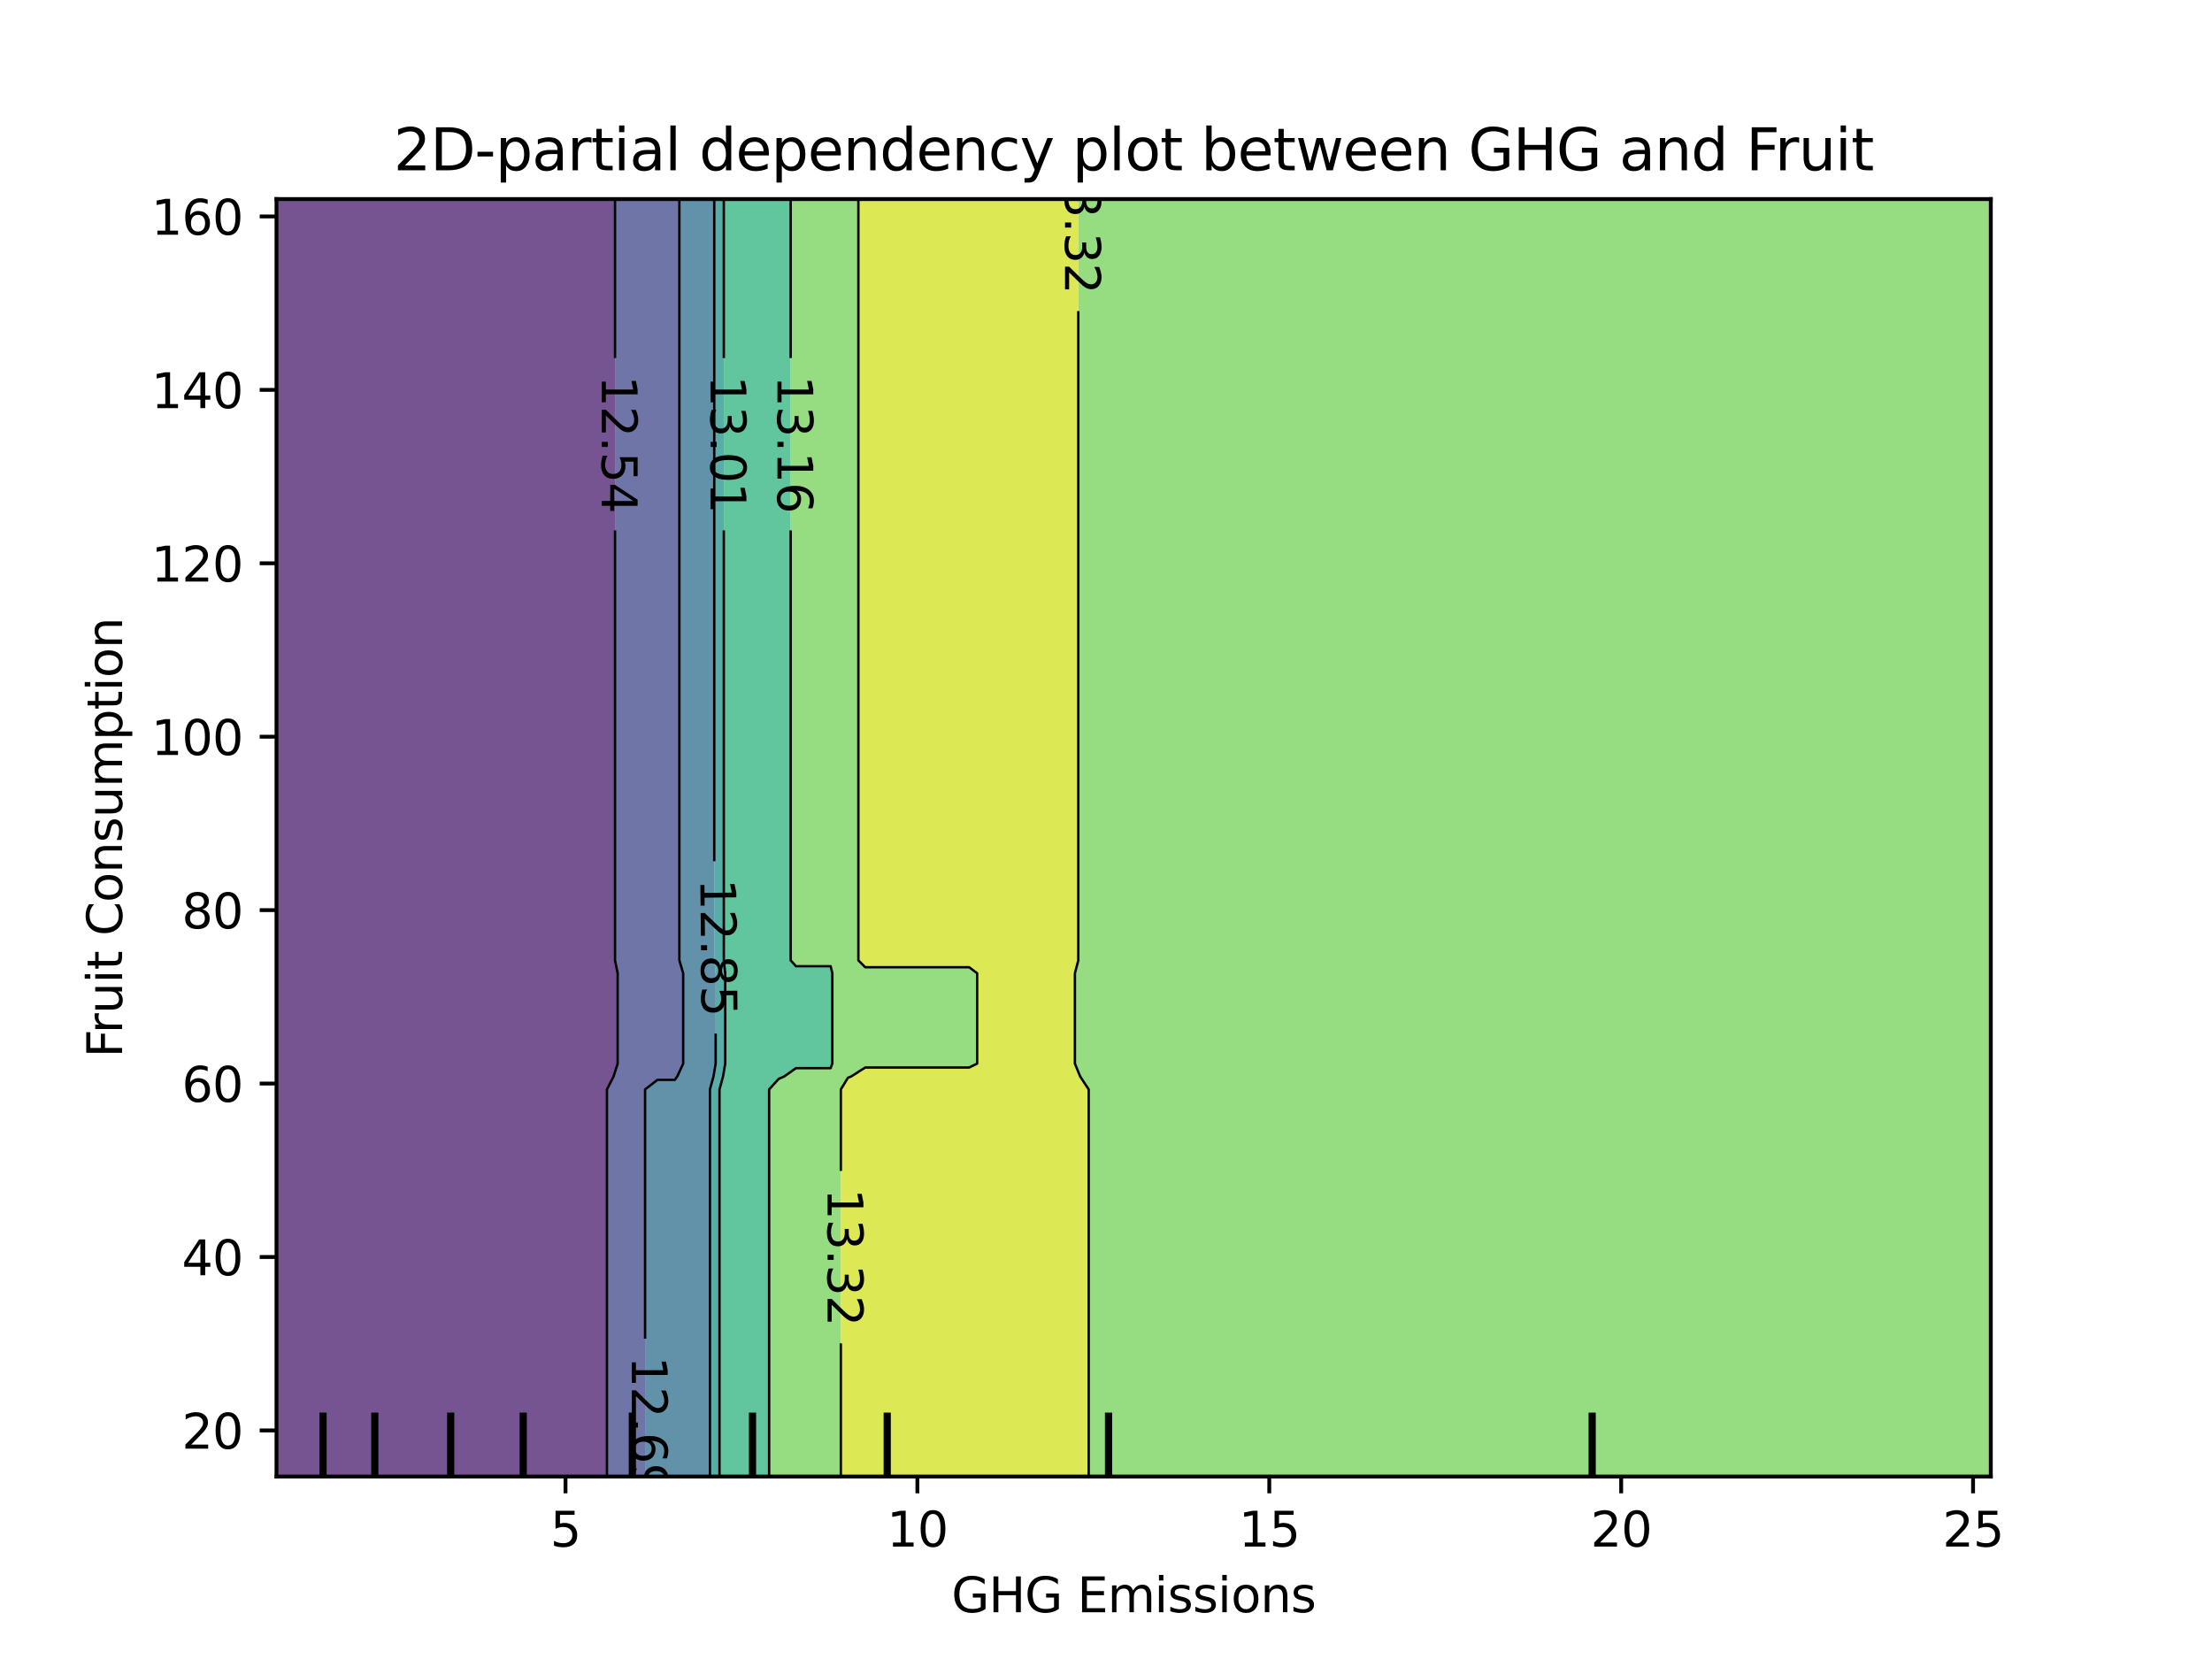 <?xml version="1.0" encoding="utf-8" standalone="no"?>
<!DOCTYPE svg PUBLIC "-//W3C//DTD SVG 1.1//EN"
  "http://www.w3.org/Graphics/SVG/1.1/DTD/svg11.dtd">
<svg xmlns:xlink="http://www.w3.org/1999/xlink" width="460.8pt" height="345.6pt" viewBox="0 0 460.8 345.6" xmlns="http://www.w3.org/2000/svg" version="1.1">
 <defs>
  <style type="text/css">*{stroke-linejoin: round; stroke-linecap: butt}</style>
 </defs>
 <g id="figure_1">
  <g id="patch_1">
   <path d="M 0 345.6 
L 460.8 345.6 
L 460.8 0 
L 0 0 
L 0 345.6 
z
" style="fill: none"/>
  </g>
  <g id="axes_1"/>
  <g id="axes_2">
   <g id="patch_2">
    <path d="M 57.6 307.584 
L 414.72 307.584 
L 414.72 41.472 
L 57.6 41.472 
L 57.6 307.584 
z
" style="fill: none"/>
   </g>
   <g id="PathCollection_1">
    <path d="M 61.207 307.584 
L 64.815 307.584 
L 68.422 307.584 
L 72.029 307.584 
L 75.636 307.584 
L 79.244 307.584 
L 82.851 307.584 
L 86.458 307.584 
L 90.065 307.584 
L 93.673 307.584 
L 97.28 307.584 
L 100.887 307.584 
L 104.495 307.584 
L 108.102 307.584 
L 111.709 307.584 
L 115.316 307.584 
L 118.924 307.584 
L 122.531 307.584 
L 126.138 307.584 
L 126.439 307.584 
L 126.439 304.896 
L 126.439 302.208 
L 126.439 299.52 
L 126.439 296.832 
L 126.439 294.144 
L 126.439 291.456 
L 126.439 288.768 
L 126.439 286.08 
L 126.439 283.392 
L 126.439 280.704 
L 126.439 278.016 
L 126.439 275.328 
L 126.439 272.64 
L 126.439 269.952 
L 126.439 267.264 
L 126.439 264.576 
L 126.439 261.888 
L 126.439 259.2 
L 126.439 256.512 
L 126.439 253.824 
L 126.439 251.136 
L 126.439 248.448 
L 126.439 245.76 
L 126.439 243.072 
L 126.439 240.384 
L 126.439 237.696 
L 126.439 235.008 
L 126.439 232.32 
L 126.439 229.632 
L 126.439 226.944 
L 127.815 224.256 
L 128.67 221.568 
L 128.67 218.88 
L 128.67 216.192 
L 128.67 213.504 
L 128.67 210.816 
L 128.67 208.128 
L 128.67 205.44 
L 128.67 202.752 
L 128.12 200.064 
L 128.12 197.376 
L 128.12 194.688 
L 128.12 192 
L 128.12 189.312 
L 128.12 186.624 
L 128.12 183.936 
L 128.12 181.248 
L 128.12 178.56 
L 128.12 175.872 
L 128.12 173.184 
L 128.12 170.496 
L 128.12 167.808 
L 128.12 165.12 
L 128.12 162.432 
L 128.12 159.744 
L 128.12 157.056 
L 128.12 154.368 
L 128.12 151.68 
L 128.12 148.992 
L 128.12 146.304 
L 128.12 143.616 
L 128.12 140.928 
L 128.12 138.24 
L 128.12 135.552 
L 128.12 132.864 
L 128.12 130.176 
L 128.12 127.488 
L 128.12 124.8 
L 128.12 122.112 
L 128.12 119.424 
L 128.12 116.736 
L 128.12 114.048 
L 128.12 111.36 
L 128.12 108.672 
L 128.12 105.984 
L 128.12 103.296 
L 128.12 100.608 
L 128.12 97.92 
L 128.12 95.232 
L 128.12 92.544 
L 128.12 89.856 
L 128.12 87.168 
L 128.12 84.48 
L 128.12 81.792 
L 128.12 79.104 
L 128.12 76.416 
L 128.12 73.728 
L 128.12 71.04 
L 128.12 68.352 
L 128.12 65.664 
L 128.12 62.976 
L 128.12 60.288 
L 128.12 57.6 
L 128.12 54.912 
L 128.12 52.224 
L 128.12 49.536 
L 128.12 46.848 
L 128.12 44.16 
L 128.12 41.472 
L 126.138 41.472 
L 122.531 41.472 
L 118.924 41.472 
L 115.316 41.472 
L 111.709 41.472 
L 108.102 41.472 
L 104.495 41.472 
L 100.887 41.472 
L 97.28 41.472 
L 93.673 41.472 
L 90.065 41.472 
L 86.458 41.472 
L 82.851 41.472 
L 79.244 41.472 
L 75.636 41.472 
L 72.029 41.472 
L 68.422 41.472 
L 64.815 41.472 
L 61.207 41.472 
L 57.6 41.472 
L 57.6 44.16 
L 57.6 46.848 
L 57.6 49.536 
L 57.6 52.224 
L 57.6 54.912 
L 57.6 57.6 
L 57.6 60.288 
L 57.6 62.976 
L 57.6 65.664 
L 57.6 68.352 
L 57.6 71.04 
L 57.6 73.728 
L 57.6 76.416 
L 57.6 79.104 
L 57.6 81.792 
L 57.6 84.48 
L 57.6 87.168 
L 57.6 89.856 
L 57.6 92.544 
L 57.6 95.232 
L 57.6 97.92 
L 57.6 100.608 
L 57.6 103.296 
L 57.6 105.984 
L 57.6 108.672 
L 57.6 111.36 
L 57.6 114.048 
L 57.6 116.736 
L 57.6 119.424 
L 57.6 122.112 
L 57.6 124.8 
L 57.6 127.488 
L 57.6 130.176 
L 57.6 132.864 
L 57.6 135.552 
L 57.6 138.24 
L 57.6 140.928 
L 57.6 143.616 
L 57.6 146.304 
L 57.6 148.992 
L 57.6 151.68 
L 57.6 154.368 
L 57.6 157.056 
L 57.6 159.744 
L 57.6 162.432 
L 57.6 165.12 
L 57.6 167.808 
L 57.6 170.496 
L 57.6 173.184 
L 57.6 175.872 
L 57.6 178.56 
L 57.6 181.248 
L 57.6 183.936 
L 57.6 186.624 
L 57.6 189.312 
L 57.6 192 
L 57.6 194.688 
L 57.6 197.376 
L 57.6 200.064 
L 57.6 202.752 
L 57.6 205.44 
L 57.6 208.128 
L 57.6 210.816 
L 57.6 213.504 
L 57.6 216.192 
L 57.6 218.88 
L 57.6 221.568 
L 57.6 224.256 
L 57.6 226.944 
L 57.6 229.632 
L 57.6 232.32 
L 57.6 235.008 
L 57.6 237.696 
L 57.6 240.384 
L 57.6 243.072 
L 57.6 245.76 
L 57.6 248.448 
L 57.6 251.136 
L 57.6 253.824 
L 57.6 256.512 
L 57.6 259.2 
L 57.6 261.888 
L 57.6 264.576 
L 57.6 267.264 
L 57.6 269.952 
L 57.6 272.64 
L 57.6 275.328 
L 57.6 278.016 
L 57.6 280.704 
L 57.6 283.392 
L 57.6 286.08 
L 57.6 288.768 
L 57.6 291.456 
L 57.6 294.144 
L 57.6 296.832 
L 57.6 299.52 
L 57.6 302.208 
L 57.6 304.896 
L 57.6 307.584 
z
" clip-path="url(#p2d5d7043fb)" style="fill: #481b6d; fill-opacity: 0.75"/>
   </g>
   <g id="PathCollection_2">
    <path d="M 129.745 307.584 
L 133.353 307.584 
L 134.383 307.584 
L 134.383 304.896 
L 134.383 302.208 
L 134.383 299.52 
L 134.383 296.832 
L 134.383 294.144 
L 134.383 291.456 
L 134.383 288.768 
L 134.383 286.08 
L 134.383 283.392 
L 134.383 280.704 
L 134.383 278.016 
L 134.383 275.328 
L 134.383 272.64 
L 134.383 269.952 
L 134.383 267.264 
L 134.383 264.576 
L 134.383 261.888 
L 134.383 259.2 
L 134.383 256.512 
L 134.383 253.824 
L 134.383 251.136 
L 134.383 248.448 
L 134.383 245.76 
L 134.383 243.072 
L 134.383 240.384 
L 134.383 237.696 
L 134.383 235.008 
L 134.383 232.32 
L 134.383 229.632 
L 134.383 226.944 
L 136.96 224.955 
L 140.567 224.955 
L 141.084 224.256 
L 142.319 221.568 
L 142.319 218.88 
L 142.319 216.192 
L 142.319 213.504 
L 142.319 210.816 
L 142.319 208.128 
L 142.319 205.44 
L 142.319 202.752 
L 141.526 200.064 
L 141.526 197.376 
L 141.526 194.688 
L 141.526 192 
L 141.526 189.312 
L 141.526 186.624 
L 141.526 183.936 
L 141.526 181.248 
L 141.526 178.56 
L 141.526 175.872 
L 141.526 173.184 
L 141.526 170.496 
L 141.526 167.808 
L 141.526 165.12 
L 141.526 162.432 
L 141.526 159.744 
L 141.526 157.056 
L 141.526 154.368 
L 141.526 151.68 
L 141.526 148.992 
L 141.526 146.304 
L 141.526 143.616 
L 141.526 140.928 
L 141.526 138.24 
L 141.526 135.552 
L 141.526 132.864 
L 141.526 130.176 
L 141.526 127.488 
L 141.526 124.8 
L 141.526 122.112 
L 141.526 119.424 
L 141.526 116.736 
L 141.526 114.048 
L 141.526 111.36 
L 141.526 108.672 
L 141.526 105.984 
L 141.526 103.296 
L 141.526 100.608 
L 141.526 97.92 
L 141.526 95.232 
L 141.526 92.544 
L 141.526 89.856 
L 141.526 87.168 
L 141.526 84.48 
L 141.526 81.792 
L 141.526 79.104 
L 141.526 76.416 
L 141.526 73.728 
L 141.526 71.04 
L 141.526 68.352 
L 141.526 65.664 
L 141.526 62.976 
L 141.526 60.288 
L 141.526 57.6 
L 141.526 54.912 
L 141.526 52.224 
L 141.526 49.536 
L 141.526 46.848 
L 141.526 44.16 
L 141.526 41.472 
L 140.567 41.472 
L 136.96 41.472 
L 133.353 41.472 
L 129.745 41.472 
L 128.12 41.472 
L 128.12 44.16 
L 128.12 46.848 
L 128.12 49.536 
L 128.12 52.224 
L 128.12 54.912 
L 128.12 57.6 
L 128.12 60.288 
L 128.12 62.976 
L 128.12 65.664 
L 128.12 68.352 
L 128.12 71.04 
L 128.12 73.728 
L 128.12 76.416 
L 128.12 79.104 
L 128.12 81.792 
L 128.12 84.48 
L 128.12 87.168 
L 128.12 89.856 
L 128.12 92.544 
L 128.12 95.232 
L 128.12 97.92 
L 128.12 100.608 
L 128.12 103.296 
L 128.12 105.984 
L 128.12 108.672 
L 128.12 111.36 
L 128.12 114.048 
L 128.12 116.736 
L 128.12 119.424 
L 128.12 122.112 
L 128.12 124.8 
L 128.12 127.488 
L 128.12 130.176 
L 128.12 132.864 
L 128.12 135.552 
L 128.12 138.24 
L 128.12 140.928 
L 128.12 143.616 
L 128.12 146.304 
L 128.12 148.992 
L 128.12 151.68 
L 128.12 154.368 
L 128.12 157.056 
L 128.12 159.744 
L 128.12 162.432 
L 128.12 165.12 
L 128.12 167.808 
L 128.12 170.496 
L 128.12 173.184 
L 128.12 175.872 
L 128.12 178.56 
L 128.12 181.248 
L 128.12 183.936 
L 128.12 186.624 
L 128.12 189.312 
L 128.12 192 
L 128.12 194.688 
L 128.12 197.376 
L 128.12 200.064 
L 128.67 202.752 
L 128.67 205.44 
L 128.67 208.128 
L 128.67 210.816 
L 128.67 213.504 
L 128.67 216.192 
L 128.67 218.88 
L 128.67 221.568 
L 127.815 224.256 
L 126.439 226.944 
L 126.439 229.632 
L 126.439 232.32 
L 126.439 235.008 
L 126.439 237.696 
L 126.439 240.384 
L 126.439 243.072 
L 126.439 245.76 
L 126.439 248.448 
L 126.439 251.136 
L 126.439 253.824 
L 126.439 256.512 
L 126.439 259.2 
L 126.439 261.888 
L 126.439 264.576 
L 126.439 267.264 
L 126.439 269.952 
L 126.439 272.64 
L 126.439 275.328 
L 126.439 278.016 
L 126.439 280.704 
L 126.439 283.392 
L 126.439 286.08 
L 126.439 288.768 
L 126.439 291.456 
L 126.439 294.144 
L 126.439 296.832 
L 126.439 299.52 
L 126.439 302.208 
L 126.439 304.896 
L 126.439 307.584 
z
" clip-path="url(#p2d5d7043fb)" style="fill: #3f4788; fill-opacity: 0.75"/>
   </g>
   <g id="PathCollection_3">
    <path d="M 136.96 307.584 
L 140.567 307.584 
L 144.175 307.584 
L 147.782 307.584 
L 147.888 307.584 
L 147.888 304.896 
L 147.888 302.208 
L 147.888 299.52 
L 147.888 296.832 
L 147.888 294.144 
L 147.888 291.456 
L 147.888 288.768 
L 147.888 286.08 
L 147.888 283.392 
L 147.888 280.704 
L 147.888 278.016 
L 147.888 275.328 
L 147.888 272.64 
L 147.888 269.952 
L 147.888 267.264 
L 147.888 264.576 
L 147.888 261.888 
L 147.888 259.2 
L 147.888 256.512 
L 147.888 253.824 
L 147.888 251.136 
L 147.888 248.448 
L 147.888 245.76 
L 147.888 243.072 
L 147.888 240.384 
L 147.888 237.696 
L 147.888 235.008 
L 147.888 232.32 
L 147.888 229.632 
L 147.888 226.944 
L 148.627 224.256 
L 149.086 221.568 
L 149.086 218.88 
L 149.086 216.192 
L 149.086 213.504 
L 149.086 210.816 
L 149.086 208.128 
L 149.086 205.44 
L 149.086 202.752 
L 148.791 200.064 
L 148.791 197.376 
L 148.791 194.688 
L 148.791 192 
L 148.791 189.312 
L 148.791 186.624 
L 148.791 183.936 
L 148.791 181.248 
L 148.791 178.56 
L 148.791 175.872 
L 148.791 173.184 
L 148.791 170.496 
L 148.791 167.808 
L 148.791 165.12 
L 148.791 162.432 
L 148.791 159.744 
L 148.791 157.056 
L 148.791 154.368 
L 148.791 151.68 
L 148.791 148.992 
L 148.791 146.304 
L 148.791 143.616 
L 148.791 140.928 
L 148.791 138.24 
L 148.791 135.552 
L 148.791 132.864 
L 148.791 130.176 
L 148.791 127.488 
L 148.791 124.8 
L 148.791 122.112 
L 148.791 119.424 
L 148.791 116.736 
L 148.791 114.048 
L 148.791 111.36 
L 148.791 108.672 
L 148.791 105.984 
L 148.791 103.296 
L 148.791 100.608 
L 148.791 97.92 
L 148.791 95.232 
L 148.791 92.544 
L 148.791 89.856 
L 148.791 87.168 
L 148.791 84.48 
L 148.791 81.792 
L 148.791 79.104 
L 148.791 76.416 
L 148.791 73.728 
L 148.791 71.04 
L 148.791 68.352 
L 148.791 65.664 
L 148.791 62.976 
L 148.791 60.288 
L 148.791 57.6 
L 148.791 54.912 
L 148.791 52.224 
L 148.791 49.536 
L 148.791 46.848 
L 148.791 44.16 
L 148.791 41.472 
L 147.782 41.472 
L 144.175 41.472 
L 141.526 41.472 
L 141.526 44.16 
L 141.526 46.848 
L 141.526 49.536 
L 141.526 52.224 
L 141.526 54.912 
L 141.526 57.6 
L 141.526 60.288 
L 141.526 62.976 
L 141.526 65.664 
L 141.526 68.352 
L 141.526 71.04 
L 141.526 73.728 
L 141.526 76.416 
L 141.526 79.104 
L 141.526 81.792 
L 141.526 84.48 
L 141.526 87.168 
L 141.526 89.856 
L 141.526 92.544 
L 141.526 95.232 
L 141.526 97.92 
L 141.526 100.608 
L 141.526 103.296 
L 141.526 105.984 
L 141.526 108.672 
L 141.526 111.36 
L 141.526 114.048 
L 141.526 116.736 
L 141.526 119.424 
L 141.526 122.112 
L 141.526 124.8 
L 141.526 127.488 
L 141.526 130.176 
L 141.526 132.864 
L 141.526 135.552 
L 141.526 138.24 
L 141.526 140.928 
L 141.526 143.616 
L 141.526 146.304 
L 141.526 148.992 
L 141.526 151.68 
L 141.526 154.368 
L 141.526 157.056 
L 141.526 159.744 
L 141.526 162.432 
L 141.526 165.12 
L 141.526 167.808 
L 141.526 170.496 
L 141.526 173.184 
L 141.526 175.872 
L 141.526 178.56 
L 141.526 181.248 
L 141.526 183.936 
L 141.526 186.624 
L 141.526 189.312 
L 141.526 192 
L 141.526 194.688 
L 141.526 197.376 
L 141.526 200.064 
L 142.319 202.752 
L 142.319 205.44 
L 142.319 208.128 
L 142.319 210.816 
L 142.319 213.504 
L 142.319 216.192 
L 142.319 218.88 
L 142.319 221.568 
L 141.084 224.256 
L 140.567 224.955 
L 136.96 224.955 
L 134.383 226.944 
L 134.383 229.632 
L 134.383 232.32 
L 134.383 235.008 
L 134.383 237.696 
L 134.383 240.384 
L 134.383 243.072 
L 134.383 245.76 
L 134.383 248.448 
L 134.383 251.136 
L 134.383 253.824 
L 134.383 256.512 
L 134.383 259.2 
L 134.383 261.888 
L 134.383 264.576 
L 134.383 267.264 
L 134.383 269.952 
L 134.383 272.64 
L 134.383 275.328 
L 134.383 278.016 
L 134.383 280.704 
L 134.383 283.392 
L 134.383 286.08 
L 134.383 288.768 
L 134.383 291.456 
L 134.383 294.144 
L 134.383 296.832 
L 134.383 299.52 
L 134.383 302.208 
L 134.383 304.896 
L 134.383 307.584 
z
" clip-path="url(#p2d5d7043fb)" style="fill: #2e6e8e; fill-opacity: 0.75"/>
   </g>
   <g id="PathCollection_4">
    <path d="M 149.882 304.896 
L 149.882 302.208 
L 149.882 299.52 
L 149.882 296.832 
L 149.882 294.144 
L 149.882 291.456 
L 149.882 288.768 
L 149.882 286.08 
L 149.882 283.392 
L 149.882 280.704 
L 149.882 278.016 
L 149.882 275.328 
L 149.882 272.64 
L 149.882 269.952 
L 149.882 267.264 
L 149.882 264.576 
L 149.882 261.888 
L 149.882 259.2 
L 149.882 256.512 
L 149.882 253.824 
L 149.882 251.136 
L 149.882 248.448 
L 149.882 245.76 
L 149.882 243.072 
L 149.882 240.384 
L 149.882 237.696 
L 149.882 235.008 
L 149.882 232.32 
L 149.882 229.632 
L 149.882 226.944 
L 150.621 224.256 
L 151.08 221.568 
L 151.08 218.88 
L 151.08 216.192 
L 151.08 213.504 
L 151.08 210.816 
L 151.08 208.128 
L 151.08 205.44 
L 151.08 202.752 
L 150.785 200.064 
L 150.785 197.376 
L 150.785 194.688 
L 150.785 192 
L 150.785 189.312 
L 150.785 186.624 
L 150.785 183.936 
L 150.785 181.248 
L 150.785 178.56 
L 150.785 175.872 
L 150.785 173.184 
L 150.785 170.496 
L 150.785 167.808 
L 150.785 165.12 
L 150.785 162.432 
L 150.785 159.744 
L 150.785 157.056 
L 150.785 154.368 
L 150.785 151.68 
L 150.785 148.992 
L 150.785 146.304 
L 150.785 143.616 
L 150.785 140.928 
L 150.785 138.24 
L 150.785 135.552 
L 150.785 132.864 
L 150.785 130.176 
L 150.785 127.488 
L 150.785 124.8 
L 150.785 122.112 
L 150.785 119.424 
L 150.785 116.736 
L 150.785 114.048 
L 150.785 111.36 
L 150.785 108.672 
L 150.785 105.984 
L 150.785 103.296 
L 150.785 100.608 
L 150.785 97.92 
L 150.785 95.232 
L 150.785 92.544 
L 150.785 89.856 
L 150.785 87.168 
L 150.785 84.48 
L 150.785 81.792 
L 150.785 79.104 
L 150.785 76.416 
L 150.785 73.728 
L 150.785 71.04 
L 150.785 68.352 
L 150.785 65.664 
L 150.785 62.976 
L 150.785 60.288 
L 150.785 57.6 
L 150.785 54.912 
L 150.785 52.224 
L 150.785 49.536 
L 150.785 46.848 
L 150.785 44.16 
L 150.785 41.472 
L 148.791 41.472 
L 148.791 44.16 
L 148.791 46.848 
L 148.791 49.536 
L 148.791 52.224 
L 148.791 54.912 
L 148.791 57.6 
L 148.791 60.288 
L 148.791 62.976 
L 148.791 65.664 
L 148.791 68.352 
L 148.791 71.04 
L 148.791 73.728 
L 148.791 76.416 
L 148.791 79.104 
L 148.791 81.792 
L 148.791 84.48 
L 148.791 87.168 
L 148.791 89.856 
L 148.791 92.544 
L 148.791 95.232 
L 148.791 97.92 
L 148.791 100.608 
L 148.791 103.296 
L 148.791 105.984 
L 148.791 108.672 
L 148.791 111.36 
L 148.791 114.048 
L 148.791 116.736 
L 148.791 119.424 
L 148.791 122.112 
L 148.791 124.8 
L 148.791 127.488 
L 148.791 130.176 
L 148.791 132.864 
L 148.791 135.552 
L 148.791 138.24 
L 148.791 140.928 
L 148.791 143.616 
L 148.791 146.304 
L 148.791 148.992 
L 148.791 151.68 
L 148.791 154.368 
L 148.791 157.056 
L 148.791 159.744 
L 148.791 162.432 
L 148.791 165.12 
L 148.791 167.808 
L 148.791 170.496 
L 148.791 173.184 
L 148.791 175.872 
L 148.791 178.56 
L 148.791 181.248 
L 148.791 183.936 
L 148.791 186.624 
L 148.791 189.312 
L 148.791 192 
L 148.791 194.688 
L 148.791 197.376 
L 148.791 200.064 
L 149.086 202.752 
L 149.086 205.44 
L 149.086 208.128 
L 149.086 210.816 
L 149.086 213.504 
L 149.086 216.192 
L 149.086 218.88 
L 149.086 221.568 
L 148.627 224.256 
L 147.888 226.944 
L 147.888 229.632 
L 147.888 232.32 
L 147.888 235.008 
L 147.888 237.696 
L 147.888 240.384 
L 147.888 243.072 
L 147.888 245.76 
L 147.888 248.448 
L 147.888 251.136 
L 147.888 253.824 
L 147.888 256.512 
L 147.888 259.2 
L 147.888 261.888 
L 147.888 264.576 
L 147.888 267.264 
L 147.888 269.952 
L 147.888 272.64 
L 147.888 275.328 
L 147.888 278.016 
L 147.888 280.704 
L 147.888 283.392 
L 147.888 286.08 
L 147.888 288.768 
L 147.888 291.456 
L 147.888 294.144 
L 147.888 296.832 
L 147.888 299.52 
L 147.888 302.208 
L 147.888 304.896 
L 147.888 307.584 
L 149.882 307.584 
z
" clip-path="url(#p2d5d7043fb)" style="fill: #21918c; fill-opacity: 0.75"/>
   </g>
   <g id="PathCollection_5">
    <path d="M 151.389 307.584 
L 154.996 307.584 
L 158.604 307.584 
L 160.219 307.584 
L 160.219 304.896 
L 160.219 302.208 
L 160.219 299.52 
L 160.219 296.832 
L 160.219 294.144 
L 160.219 291.456 
L 160.219 288.768 
L 160.219 286.08 
L 160.219 283.392 
L 160.219 280.704 
L 160.219 278.016 
L 160.219 275.328 
L 160.219 272.64 
L 160.219 269.952 
L 160.219 267.264 
L 160.219 264.576 
L 160.219 261.888 
L 160.219 259.2 
L 160.219 256.512 
L 160.219 253.824 
L 160.219 251.136 
L 160.219 248.448 
L 160.219 245.76 
L 160.219 243.072 
L 160.219 240.384 
L 160.219 237.696 
L 160.219 235.008 
L 160.219 232.32 
L 160.219 229.632 
L 160.219 226.944 
L 162.211 224.756 
L 163.35 224.256 
L 165.818 222.515 
L 169.425 222.515 
L 173.033 222.515 
L 173.392 221.568 
L 173.392 218.88 
L 173.392 216.192 
L 173.392 213.504 
L 173.392 210.816 
L 173.392 208.128 
L 173.392 205.44 
L 173.392 202.752 
L 173.033 201.279 
L 169.425 201.279 
L 165.818 201.279 
L 164.712 200.064 
L 164.712 197.376 
L 164.712 194.688 
L 164.712 192 
L 164.712 189.312 
L 164.712 186.624 
L 164.712 183.936 
L 164.712 181.248 
L 164.712 178.56 
L 164.712 175.872 
L 164.712 173.184 
L 164.712 170.496 
L 164.712 167.808 
L 164.712 165.12 
L 164.712 162.432 
L 164.712 159.744 
L 164.712 157.056 
L 164.712 154.368 
L 164.712 151.68 
L 164.712 148.992 
L 164.712 146.304 
L 164.712 143.616 
L 164.712 140.928 
L 164.712 138.24 
L 164.712 135.552 
L 164.712 132.864 
L 164.712 130.176 
L 164.712 127.488 
L 164.712 124.8 
L 164.712 122.112 
L 164.712 119.424 
L 164.712 116.736 
L 164.712 114.048 
L 164.712 111.36 
L 164.712 108.672 
L 164.712 105.984 
L 164.712 103.296 
L 164.712 100.608 
L 164.712 97.92 
L 164.712 95.232 
L 164.712 92.544 
L 164.712 89.856 
L 164.712 87.168 
L 164.712 84.48 
L 164.712 81.792 
L 164.712 79.104 
L 164.712 76.416 
L 164.712 73.728 
L 164.712 71.04 
L 164.712 68.352 
L 164.712 65.664 
L 164.712 62.976 
L 164.712 60.288 
L 164.712 57.6 
L 164.712 54.912 
L 164.712 52.224 
L 164.712 49.536 
L 164.712 46.848 
L 164.712 44.16 
L 164.712 41.472 
L 162.211 41.472 
L 158.604 41.472 
L 154.996 41.472 
L 151.389 41.472 
L 150.785 41.472 
L 150.785 44.16 
L 150.785 46.848 
L 150.785 49.536 
L 150.785 52.224 
L 150.785 54.912 
L 150.785 57.6 
L 150.785 60.288 
L 150.785 62.976 
L 150.785 65.664 
L 150.785 68.352 
L 150.785 71.04 
L 150.785 73.728 
L 150.785 76.416 
L 150.785 79.104 
L 150.785 81.792 
L 150.785 84.48 
L 150.785 87.168 
L 150.785 89.856 
L 150.785 92.544 
L 150.785 95.232 
L 150.785 97.92 
L 150.785 100.608 
L 150.785 103.296 
L 150.785 105.984 
L 150.785 108.672 
L 150.785 111.36 
L 150.785 114.048 
L 150.785 116.736 
L 150.785 119.424 
L 150.785 122.112 
L 150.785 124.8 
L 150.785 127.488 
L 150.785 130.176 
L 150.785 132.864 
L 150.785 135.552 
L 150.785 138.24 
L 150.785 140.928 
L 150.785 143.616 
L 150.785 146.304 
L 150.785 148.992 
L 150.785 151.68 
L 150.785 154.368 
L 150.785 157.056 
L 150.785 159.744 
L 150.785 162.432 
L 150.785 165.12 
L 150.785 167.808 
L 150.785 170.496 
L 150.785 173.184 
L 150.785 175.872 
L 150.785 178.56 
L 150.785 181.248 
L 150.785 183.936 
L 150.785 186.624 
L 150.785 189.312 
L 150.785 192 
L 150.785 194.688 
L 150.785 197.376 
L 150.785 200.064 
L 151.08 202.752 
L 151.08 205.44 
L 151.08 208.128 
L 151.08 210.816 
L 151.08 213.504 
L 151.08 216.192 
L 151.08 218.88 
L 151.08 221.568 
L 150.621 224.256 
L 149.882 226.944 
L 149.882 229.632 
L 149.882 232.32 
L 149.882 235.008 
L 149.882 237.696 
L 149.882 240.384 
L 149.882 243.072 
L 149.882 245.76 
L 149.882 248.448 
L 149.882 251.136 
L 149.882 253.824 
L 149.882 256.512 
L 149.882 259.2 
L 149.882 261.888 
L 149.882 264.576 
L 149.882 267.264 
L 149.882 269.952 
L 149.882 272.64 
L 149.882 275.328 
L 149.882 278.016 
L 149.882 280.704 
L 149.882 283.392 
L 149.882 286.08 
L 149.882 288.768 
L 149.882 291.456 
L 149.882 294.144 
L 149.882 296.832 
L 149.882 299.52 
L 149.882 302.208 
L 149.882 304.896 
L 149.882 307.584 
z
" clip-path="url(#p2d5d7043fb)" style="fill: #2db27d; fill-opacity: 0.75"/>
   </g>
   <g id="PathCollection_6">
    <path d="M 162.211 307.584 
L 165.818 307.584 
L 169.425 307.584 
L 173.033 307.584 
L 175.161 307.584 
L 175.161 304.896 
L 175.161 302.208 
L 175.161 299.52 
L 175.161 296.832 
L 175.161 294.144 
L 175.161 291.456 
L 175.161 288.768 
L 175.161 286.08 
L 175.161 283.392 
L 175.161 280.704 
L 175.161 278.016 
L 175.161 275.328 
L 175.161 272.64 
L 175.161 269.952 
L 175.161 267.264 
L 175.161 264.576 
L 175.161 261.888 
L 175.161 259.2 
L 175.161 256.512 
L 175.161 253.824 
L 175.161 251.136 
L 175.161 248.448 
L 175.161 245.76 
L 175.161 243.072 
L 175.161 240.384 
L 175.161 237.696 
L 175.161 235.008 
L 175.161 232.32 
L 175.161 229.632 
L 175.161 226.944 
L 176.64 224.521 
L 177.307 224.256 
L 180.247 222.38 
L 183.855 222.38 
L 187.462 222.38 
L 191.069 222.38 
L 194.676 222.38 
L 198.284 222.38 
L 201.891 222.38 
L 203.557 221.568 
L 203.557 218.88 
L 203.557 216.192 
L 203.557 213.504 
L 203.557 210.816 
L 203.557 208.128 
L 203.557 205.44 
L 203.557 202.752 
L 201.891 201.489 
L 198.284 201.489 
L 194.676 201.489 
L 191.069 201.489 
L 187.462 201.489 
L 183.855 201.489 
L 180.247 201.489 
L 178.813 200.064 
L 178.813 197.376 
L 178.813 194.688 
L 178.813 192 
L 178.813 189.312 
L 178.813 186.624 
L 178.813 183.936 
L 178.813 181.248 
L 178.813 178.56 
L 178.813 175.872 
L 178.813 173.184 
L 178.813 170.496 
L 178.813 167.808 
L 178.813 165.12 
L 178.813 162.432 
L 178.813 159.744 
L 178.813 157.056 
L 178.813 154.368 
L 178.813 151.68 
L 178.813 148.992 
L 178.813 146.304 
L 178.813 143.616 
L 178.813 140.928 
L 178.813 138.24 
L 178.813 135.552 
L 178.813 132.864 
L 178.813 130.176 
L 178.813 127.488 
L 178.813 124.8 
L 178.813 122.112 
L 178.813 119.424 
L 178.813 116.736 
L 178.813 114.048 
L 178.813 111.36 
L 178.813 108.672 
L 178.813 105.984 
L 178.813 103.296 
L 178.813 100.608 
L 178.813 97.92 
L 178.813 95.232 
L 178.813 92.544 
L 178.813 89.856 
L 178.813 87.168 
L 178.813 84.48 
L 178.813 81.792 
L 178.813 79.104 
L 178.813 76.416 
L 178.813 73.728 
L 178.813 71.04 
L 178.813 68.352 
L 178.813 65.664 
L 178.813 62.976 
L 178.813 60.288 
L 178.813 57.6 
L 178.813 54.912 
L 178.813 52.224 
L 178.813 49.536 
L 178.813 46.848 
L 178.813 44.16 
L 178.813 41.472 
L 176.64 41.472 
L 173.033 41.472 
L 169.425 41.472 
L 165.818 41.472 
L 164.712 41.472 
L 164.712 44.16 
L 164.712 46.848 
L 164.712 49.536 
L 164.712 52.224 
L 164.712 54.912 
L 164.712 57.6 
L 164.712 60.288 
L 164.712 62.976 
L 164.712 65.664 
L 164.712 68.352 
L 164.712 71.04 
L 164.712 73.728 
L 164.712 76.416 
L 164.712 79.104 
L 164.712 81.792 
L 164.712 84.48 
L 164.712 87.168 
L 164.712 89.856 
L 164.712 92.544 
L 164.712 95.232 
L 164.712 97.92 
L 164.712 100.608 
L 164.712 103.296 
L 164.712 105.984 
L 164.712 108.672 
L 164.712 111.36 
L 164.712 114.048 
L 164.712 116.736 
L 164.712 119.424 
L 164.712 122.112 
L 164.712 124.8 
L 164.712 127.488 
L 164.712 130.176 
L 164.712 132.864 
L 164.712 135.552 
L 164.712 138.24 
L 164.712 140.928 
L 164.712 143.616 
L 164.712 146.304 
L 164.712 148.992 
L 164.712 151.68 
L 164.712 154.368 
L 164.712 157.056 
L 164.712 159.744 
L 164.712 162.432 
L 164.712 165.12 
L 164.712 167.808 
L 164.712 170.496 
L 164.712 173.184 
L 164.712 175.872 
L 164.712 178.56 
L 164.712 181.248 
L 164.712 183.936 
L 164.712 186.624 
L 164.712 189.312 
L 164.712 192 
L 164.712 194.688 
L 164.712 197.376 
L 164.712 200.064 
L 165.818 201.279 
L 169.425 201.279 
L 173.033 201.279 
L 173.392 202.752 
L 173.392 205.44 
L 173.392 208.128 
L 173.392 210.816 
L 173.392 213.504 
L 173.392 216.192 
L 173.392 218.88 
L 173.392 221.568 
L 173.033 222.515 
L 169.425 222.515 
L 165.818 222.515 
L 163.35 224.256 
L 162.211 224.756 
L 160.219 226.944 
L 160.219 229.632 
L 160.219 232.32 
L 160.219 235.008 
L 160.219 237.696 
L 160.219 240.384 
L 160.219 243.072 
L 160.219 245.76 
L 160.219 248.448 
L 160.219 251.136 
L 160.219 253.824 
L 160.219 256.512 
L 160.219 259.2 
L 160.219 261.888 
L 160.219 264.576 
L 160.219 267.264 
L 160.219 269.952 
L 160.219 272.64 
L 160.219 275.328 
L 160.219 278.016 
L 160.219 280.704 
L 160.219 283.392 
L 160.219 286.08 
L 160.219 288.768 
L 160.219 291.456 
L 160.219 294.144 
L 160.219 296.832 
L 160.219 299.52 
L 160.219 302.208 
L 160.219 304.896 
L 160.219 307.584 
z
" clip-path="url(#p2d5d7043fb)" style="fill: #73d056; fill-opacity: 0.75"/>
    <path d="M 227.142 307.584 
L 230.749 307.584 
L 234.356 307.584 
L 237.964 307.584 
L 241.571 307.584 
L 245.178 307.584 
L 248.785 307.584 
L 252.393 307.584 
L 256 307.584 
L 259.607 307.584 
L 263.215 307.584 
L 266.822 307.584 
L 270.429 307.584 
L 274.036 307.584 
L 277.644 307.584 
L 281.251 307.584 
L 284.858 307.584 
L 288.465 307.584 
L 292.073 307.584 
L 295.68 307.584 
L 299.287 307.584 
L 302.895 307.584 
L 306.502 307.584 
L 310.109 307.584 
L 313.716 307.584 
L 317.324 307.584 
L 320.931 307.584 
L 324.538 307.584 
L 328.145 307.584 
L 331.753 307.584 
L 335.36 307.584 
L 338.967 307.584 
L 342.575 307.584 
L 346.182 307.584 
L 349.789 307.584 
L 353.396 307.584 
L 357.004 307.584 
L 360.611 307.584 
L 364.218 307.584 
L 367.825 307.584 
L 371.433 307.584 
L 375.04 307.584 
L 378.647 307.584 
L 382.255 307.584 
L 385.862 307.584 
L 389.469 307.584 
L 393.076 307.584 
L 396.684 307.584 
L 400.291 307.584 
L 403.898 307.584 
L 407.505 307.584 
L 411.113 307.584 
L 414.72 307.584 
L 414.72 304.896 
L 414.72 302.208 
L 414.72 299.52 
L 414.72 296.832 
L 414.72 294.144 
L 414.72 291.456 
L 414.72 288.768 
L 414.72 286.08 
L 414.72 283.392 
L 414.72 280.704 
L 414.72 278.016 
L 414.72 275.328 
L 414.72 272.64 
L 414.72 269.952 
L 414.72 267.264 
L 414.72 264.576 
L 414.72 261.888 
L 414.72 259.2 
L 414.72 256.512 
L 414.72 253.824 
L 414.72 251.136 
L 414.72 248.448 
L 414.72 245.76 
L 414.72 243.072 
L 414.72 240.384 
L 414.72 237.696 
L 414.72 235.008 
L 414.72 232.32 
L 414.72 229.632 
L 414.72 226.944 
L 414.72 224.256 
L 414.72 221.568 
L 414.72 218.88 
L 414.72 216.192 
L 414.72 213.504 
L 414.72 210.816 
L 414.72 208.128 
L 414.72 205.44 
L 414.72 202.752 
L 414.72 200.064 
L 414.72 197.376 
L 414.72 194.688 
L 414.72 192 
L 414.72 189.312 
L 414.72 186.624 
L 414.72 183.936 
L 414.72 181.248 
L 414.72 178.56 
L 414.72 175.872 
L 414.72 173.184 
L 414.72 170.496 
L 414.72 167.808 
L 414.72 165.12 
L 414.72 162.432 
L 414.72 159.744 
L 414.72 157.056 
L 414.72 154.368 
L 414.72 151.68 
L 414.72 148.992 
L 414.72 146.304 
L 414.72 143.616 
L 414.72 140.928 
L 414.72 138.24 
L 414.72 135.552 
L 414.72 132.864 
L 414.72 130.176 
L 414.72 127.488 
L 414.72 124.8 
L 414.72 122.112 
L 414.72 119.424 
L 414.72 116.736 
L 414.72 114.048 
L 414.72 111.36 
L 414.72 108.672 
L 414.72 105.984 
L 414.72 103.296 
L 414.72 100.608 
L 414.72 97.92 
L 414.72 95.232 
L 414.72 92.544 
L 414.72 89.856 
L 414.72 87.168 
L 414.72 84.48 
L 414.72 81.792 
L 414.72 79.104 
L 414.72 76.416 
L 414.72 73.728 
L 414.72 71.04 
L 414.72 68.352 
L 414.72 65.664 
L 414.72 62.976 
L 414.72 60.288 
L 414.72 57.6 
L 414.72 54.912 
L 414.72 52.224 
L 414.72 49.536 
L 414.72 46.848 
L 414.72 44.16 
L 414.72 41.472 
L 411.113 41.472 
L 407.505 41.472 
L 403.898 41.472 
L 400.291 41.472 
L 396.684 41.472 
L 393.076 41.472 
L 389.469 41.472 
L 385.862 41.472 
L 382.255 41.472 
L 378.647 41.472 
L 375.04 41.472 
L 371.433 41.472 
L 367.825 41.472 
L 364.218 41.472 
L 360.611 41.472 
L 357.004 41.472 
L 353.396 41.472 
L 349.789 41.472 
L 346.182 41.472 
L 342.575 41.472 
L 338.967 41.472 
L 335.36 41.472 
L 331.753 41.472 
L 328.145 41.472 
L 324.538 41.472 
L 320.931 41.472 
L 317.324 41.472 
L 313.716 41.472 
L 310.109 41.472 
L 306.502 41.472 
L 302.895 41.472 
L 299.287 41.472 
L 295.68 41.472 
L 292.073 41.472 
L 288.465 41.472 
L 284.858 41.472 
L 281.251 41.472 
L 277.644 41.472 
L 274.036 41.472 
L 270.429 41.472 
L 266.822 41.472 
L 263.215 41.472 
L 259.607 41.472 
L 256 41.472 
L 252.393 41.472 
L 248.785 41.472 
L 245.178 41.472 
L 241.571 41.472 
L 237.964 41.472 
L 234.356 41.472 
L 230.749 41.472 
L 227.142 41.472 
L 224.628 41.472 
L 224.628 44.16 
L 224.628 46.848 
L 224.628 49.536 
L 224.628 52.224 
L 224.628 54.912 
L 224.628 57.6 
L 224.628 60.288 
L 224.628 62.976 
L 224.628 65.664 
L 224.628 68.352 
L 224.628 71.04 
L 224.628 73.728 
L 224.628 76.416 
L 224.628 79.104 
L 224.628 81.792 
L 224.628 84.48 
L 224.628 87.168 
L 224.628 89.856 
L 224.628 92.544 
L 224.628 95.232 
L 224.628 97.92 
L 224.628 100.608 
L 224.628 103.296 
L 224.628 105.984 
L 224.628 108.672 
L 224.628 111.36 
L 224.628 114.048 
L 224.628 116.736 
L 224.628 119.424 
L 224.628 122.112 
L 224.628 124.8 
L 224.628 127.488 
L 224.628 130.176 
L 224.628 132.864 
L 224.628 135.552 
L 224.628 138.24 
L 224.628 140.928 
L 224.628 143.616 
L 224.628 146.304 
L 224.628 148.992 
L 224.628 151.68 
L 224.628 154.368 
L 224.628 157.056 
L 224.628 159.744 
L 224.628 162.432 
L 224.628 165.12 
L 224.628 167.808 
L 224.628 170.496 
L 224.628 173.184 
L 224.628 175.872 
L 224.628 178.56 
L 224.628 181.248 
L 224.628 183.936 
L 224.628 186.624 
L 224.628 189.312 
L 224.628 192 
L 224.628 194.688 
L 224.628 197.376 
L 224.628 200.064 
L 223.921 202.752 
L 223.921 205.44 
L 223.921 208.128 
L 223.921 210.816 
L 223.921 213.504 
L 223.921 216.192 
L 223.921 218.88 
L 223.921 221.568 
L 225.021 224.256 
L 226.789 226.944 
L 226.789 229.632 
L 226.789 232.32 
L 226.789 235.008 
L 226.789 237.696 
L 226.789 240.384 
L 226.789 243.072 
L 226.789 245.76 
L 226.789 248.448 
L 226.789 251.136 
L 226.789 253.824 
L 226.789 256.512 
L 226.789 259.2 
L 226.789 261.888 
L 226.789 264.576 
L 226.789 267.264 
L 226.789 269.952 
L 226.789 272.64 
L 226.789 275.328 
L 226.789 278.016 
L 226.789 280.704 
L 226.789 283.392 
L 226.789 286.08 
L 226.789 288.768 
L 226.789 291.456 
L 226.789 294.144 
L 226.789 296.832 
L 226.789 299.52 
L 226.789 302.208 
L 226.789 304.896 
L 226.789 307.584 
z
" clip-path="url(#p2d5d7043fb)" style="fill: #73d056; fill-opacity: 0.75"/>
   </g>
   <g id="PathCollection_7">
    <path d="M 176.64 307.584 
L 180.247 307.584 
L 183.855 307.584 
L 187.462 307.584 
L 191.069 307.584 
L 194.676 307.584 
L 198.284 307.584 
L 201.891 307.584 
L 205.498 307.584 
L 209.105 307.584 
L 212.713 307.584 
L 216.32 307.584 
L 219.927 307.584 
L 223.535 307.584 
L 226.789 307.584 
L 226.789 304.896 
L 226.789 302.208 
L 226.789 299.52 
L 226.789 296.832 
L 226.789 294.144 
L 226.789 291.456 
L 226.789 288.768 
L 226.789 286.08 
L 226.789 283.392 
L 226.789 280.704 
L 226.789 278.016 
L 226.789 275.328 
L 226.789 272.64 
L 226.789 269.952 
L 226.789 267.264 
L 226.789 264.576 
L 226.789 261.888 
L 226.789 259.2 
L 226.789 256.512 
L 226.789 253.824 
L 226.789 251.136 
L 226.789 248.448 
L 226.789 245.76 
L 226.789 243.072 
L 226.789 240.384 
L 226.789 237.696 
L 226.789 235.008 
L 226.789 232.32 
L 226.789 229.632 
L 226.789 226.944 
L 225.021 224.256 
L 223.921 221.568 
L 223.921 218.88 
L 223.921 216.192 
L 223.921 213.504 
L 223.921 210.816 
L 223.921 208.128 
L 223.921 205.44 
L 223.921 202.752 
L 224.628 200.064 
L 224.628 197.376 
L 224.628 194.688 
L 224.628 192 
L 224.628 189.312 
L 224.628 186.624 
L 224.628 183.936 
L 224.628 181.248 
L 224.628 178.56 
L 224.628 175.872 
L 224.628 173.184 
L 224.628 170.496 
L 224.628 167.808 
L 224.628 165.12 
L 224.628 162.432 
L 224.628 159.744 
L 224.628 157.056 
L 224.628 154.368 
L 224.628 151.68 
L 224.628 148.992 
L 224.628 146.304 
L 224.628 143.616 
L 224.628 140.928 
L 224.628 138.24 
L 224.628 135.552 
L 224.628 132.864 
L 224.628 130.176 
L 224.628 127.488 
L 224.628 124.8 
L 224.628 122.112 
L 224.628 119.424 
L 224.628 116.736 
L 224.628 114.048 
L 224.628 111.36 
L 224.628 108.672 
L 224.628 105.984 
L 224.628 103.296 
L 224.628 100.608 
L 224.628 97.92 
L 224.628 95.232 
L 224.628 92.544 
L 224.628 89.856 
L 224.628 87.168 
L 224.628 84.48 
L 224.628 81.792 
L 224.628 79.104 
L 224.628 76.416 
L 224.628 73.728 
L 224.628 71.04 
L 224.628 68.352 
L 224.628 65.664 
L 224.628 62.976 
L 224.628 60.288 
L 224.628 57.6 
L 224.628 54.912 
L 224.628 52.224 
L 224.628 49.536 
L 224.628 46.848 
L 224.628 44.16 
L 224.628 41.472 
L 223.535 41.472 
L 219.927 41.472 
L 216.32 41.472 
L 212.713 41.472 
L 209.105 41.472 
L 205.498 41.472 
L 201.891 41.472 
L 198.284 41.472 
L 194.676 41.472 
L 191.069 41.472 
L 187.462 41.472 
L 183.855 41.472 
L 180.247 41.472 
L 178.813 41.472 
L 178.813 44.16 
L 178.813 46.848 
L 178.813 49.536 
L 178.813 52.224 
L 178.813 54.912 
L 178.813 57.6 
L 178.813 60.288 
L 178.813 62.976 
L 178.813 65.664 
L 178.813 68.352 
L 178.813 71.04 
L 178.813 73.728 
L 178.813 76.416 
L 178.813 79.104 
L 178.813 81.792 
L 178.813 84.48 
L 178.813 87.168 
L 178.813 89.856 
L 178.813 92.544 
L 178.813 95.232 
L 178.813 97.92 
L 178.813 100.608 
L 178.813 103.296 
L 178.813 105.984 
L 178.813 108.672 
L 178.813 111.36 
L 178.813 114.048 
L 178.813 116.736 
L 178.813 119.424 
L 178.813 122.112 
L 178.813 124.8 
L 178.813 127.488 
L 178.813 130.176 
L 178.813 132.864 
L 178.813 135.552 
L 178.813 138.24 
L 178.813 140.928 
L 178.813 143.616 
L 178.813 146.304 
L 178.813 148.992 
L 178.813 151.68 
L 178.813 154.368 
L 178.813 157.056 
L 178.813 159.744 
L 178.813 162.432 
L 178.813 165.12 
L 178.813 167.808 
L 178.813 170.496 
L 178.813 173.184 
L 178.813 175.872 
L 178.813 178.56 
L 178.813 181.248 
L 178.813 183.936 
L 178.813 186.624 
L 178.813 189.312 
L 178.813 192 
L 178.813 194.688 
L 178.813 197.376 
L 178.813 200.064 
L 180.247 201.489 
L 183.855 201.489 
L 187.462 201.489 
L 191.069 201.489 
L 194.676 201.489 
L 198.284 201.489 
L 201.891 201.489 
L 203.557 202.752 
L 203.557 205.44 
L 203.557 208.128 
L 203.557 210.816 
L 203.557 213.504 
L 203.557 216.192 
L 203.557 218.88 
L 203.557 221.568 
L 201.891 222.38 
L 198.284 222.38 
L 194.676 222.38 
L 191.069 222.38 
L 187.462 222.38 
L 183.855 222.38 
L 180.247 222.38 
L 177.307 224.256 
L 176.64 224.521 
L 175.161 226.944 
L 175.161 229.632 
L 175.161 232.32 
L 175.161 235.008 
L 175.161 237.696 
L 175.161 240.384 
L 175.161 243.072 
L 175.161 245.76 
L 175.161 248.448 
L 175.161 251.136 
L 175.161 253.824 
L 175.161 256.512 
L 175.161 259.2 
L 175.161 261.888 
L 175.161 264.576 
L 175.161 267.264 
L 175.161 269.952 
L 175.161 272.64 
L 175.161 275.328 
L 175.161 278.016 
L 175.161 280.704 
L 175.161 283.392 
L 175.161 286.08 
L 175.161 288.768 
L 175.161 291.456 
L 175.161 294.144 
L 175.161 296.832 
L 175.161 299.52 
L 175.161 302.208 
L 175.161 304.896 
L 175.161 307.584 
z
" clip-path="url(#p2d5d7043fb)" style="fill: #d0e11c; fill-opacity: 0.75"/>
   </g>
   <g id="matplotlib.axis_1">
    <g id="xtick_1">
     <g id="line2d_1">
      <defs>
       <path id="m1880c34250" d="M 0 0 
L 0 3.5 
" style="stroke: #000000; stroke-width: 0.8"/>
      </defs>
      <g>
       <use xlink:href="#m1880c34250" x="117.804" y="307.584" style="stroke: #000000; stroke-width: 0.8"/>
      </g>
     </g>
     <g id="text_1">
      <!-- 5 -->
      <g transform="translate(114.623 322.182) scale(0.1 -0.1)">
       <defs>
        <path id="DejaVuSans-35" d="M 691 4666 
L 3169 4666 
L 3169 4134 
L 1269 4134 
L 1269 2991 
Q 1406 3038 1543 3061 
Q 1681 3084 1819 3084 
Q 2600 3084 3056 2656 
Q 3513 2228 3513 1497 
Q 3513 744 3044 326 
Q 2575 -91 1722 -91 
Q 1428 -91 1123 -41 
Q 819 9 494 109 
L 494 744 
Q 775 591 1075 516 
Q 1375 441 1709 441 
Q 2250 441 2565 725 
Q 2881 1009 2881 1497 
Q 2881 1984 2565 2268 
Q 2250 2553 1709 2553 
Q 1456 2553 1204 2497 
Q 953 2441 691 2322 
L 691 4666 
z
" transform="scale(0.016)"/>
       </defs>
       <use xlink:href="#DejaVuSans-35"/>
      </g>
     </g>
    </g>
    <g id="xtick_2">
     <g id="line2d_2">
      <g>
       <use xlink:href="#m1880c34250" x="191.109" y="307.584" style="stroke: #000000; stroke-width: 0.8"/>
      </g>
     </g>
     <g id="text_2">
      <!-- 10 -->
      <g transform="translate(184.747 322.182) scale(0.1 -0.1)">
       <defs>
        <path id="DejaVuSans-31" d="M 794 531 
L 1825 531 
L 1825 4091 
L 703 3866 
L 703 4441 
L 1819 4666 
L 2450 4666 
L 2450 531 
L 3481 531 
L 3481 0 
L 794 0 
L 794 531 
z
" transform="scale(0.016)"/>
        <path id="DejaVuSans-30" d="M 2034 4250 
Q 1547 4250 1301 3770 
Q 1056 3291 1056 2328 
Q 1056 1369 1301 889 
Q 1547 409 2034 409 
Q 2525 409 2770 889 
Q 3016 1369 3016 2328 
Q 3016 3291 2770 3770 
Q 2525 4250 2034 4250 
z
M 2034 4750 
Q 2819 4750 3233 4129 
Q 3647 3509 3647 2328 
Q 3647 1150 3233 529 
Q 2819 -91 2034 -91 
Q 1250 -91 836 529 
Q 422 1150 422 2328 
Q 422 3509 836 4129 
Q 1250 4750 2034 4750 
z
" transform="scale(0.016)"/>
       </defs>
       <use xlink:href="#DejaVuSans-31"/>
       <use xlink:href="#DejaVuSans-30" x="63.623"/>
      </g>
     </g>
    </g>
    <g id="xtick_3">
     <g id="line2d_3">
      <g>
       <use xlink:href="#m1880c34250" x="264.415" y="307.584" style="stroke: #000000; stroke-width: 0.8"/>
      </g>
     </g>
     <g id="text_3">
      <!-- 15 -->
      <g transform="translate(258.052 322.182) scale(0.1 -0.1)">
       <use xlink:href="#DejaVuSans-31"/>
       <use xlink:href="#DejaVuSans-35" x="63.623"/>
      </g>
     </g>
    </g>
    <g id="xtick_4">
     <g id="line2d_4">
      <g>
       <use xlink:href="#m1880c34250" x="337.72" y="307.584" style="stroke: #000000; stroke-width: 0.8"/>
      </g>
     </g>
     <g id="text_4">
      <!-- 20 -->
      <g transform="translate(331.358 322.182) scale(0.1 -0.1)">
       <defs>
        <path id="DejaVuSans-32" d="M 1228 531 
L 3431 531 
L 3431 0 
L 469 0 
L 469 531 
Q 828 903 1448 1529 
Q 2069 2156 2228 2338 
Q 2531 2678 2651 2914 
Q 2772 3150 2772 3378 
Q 2772 3750 2511 3984 
Q 2250 4219 1831 4219 
Q 1534 4219 1204 4116 
Q 875 4013 500 3803 
L 500 4441 
Q 881 4594 1212 4672 
Q 1544 4750 1819 4750 
Q 2544 4750 2975 4387 
Q 3406 4025 3406 3419 
Q 3406 3131 3298 2873 
Q 3191 2616 2906 2266 
Q 2828 2175 2409 1742 
Q 1991 1309 1228 531 
z
" transform="scale(0.016)"/>
       </defs>
       <use xlink:href="#DejaVuSans-32"/>
       <use xlink:href="#DejaVuSans-30" x="63.623"/>
      </g>
     </g>
    </g>
    <g id="xtick_5">
     <g id="line2d_5">
      <g>
       <use xlink:href="#m1880c34250" x="411.025" y="307.584" style="stroke: #000000; stroke-width: 0.8"/>
      </g>
     </g>
     <g id="text_5">
      <!-- 25 -->
      <g transform="translate(404.663 322.182) scale(0.1 -0.1)">
       <use xlink:href="#DejaVuSans-32"/>
       <use xlink:href="#DejaVuSans-35" x="63.623"/>
      </g>
     </g>
    </g>
    <g id="text_6">
     <!-- GHG Emissions -->
     <g transform="translate(198.212 335.861) scale(0.1 -0.1)">
      <defs>
       <path id="DejaVuSans-47" d="M 3809 666 
L 3809 1919 
L 2778 1919 
L 2778 2438 
L 4434 2438 
L 4434 434 
Q 4069 175 3628 42 
Q 3188 -91 2688 -91 
Q 1594 -91 976 548 
Q 359 1188 359 2328 
Q 359 3472 976 4111 
Q 1594 4750 2688 4750 
Q 3144 4750 3555 4637 
Q 3966 4525 4313 4306 
L 4313 3634 
Q 3963 3931 3569 4081 
Q 3175 4231 2741 4231 
Q 1884 4231 1454 3753 
Q 1025 3275 1025 2328 
Q 1025 1384 1454 906 
Q 1884 428 2741 428 
Q 3075 428 3337 486 
Q 3600 544 3809 666 
z
" transform="scale(0.016)"/>
       <path id="DejaVuSans-48" d="M 628 4666 
L 1259 4666 
L 1259 2753 
L 3553 2753 
L 3553 4666 
L 4184 4666 
L 4184 0 
L 3553 0 
L 3553 2222 
L 1259 2222 
L 1259 0 
L 628 0 
L 628 4666 
z
" transform="scale(0.016)"/>
       <path id="DejaVuSans-20" transform="scale(0.016)"/>
       <path id="DejaVuSans-45" d="M 628 4666 
L 3578 4666 
L 3578 4134 
L 1259 4134 
L 1259 2753 
L 3481 2753 
L 3481 2222 
L 1259 2222 
L 1259 531 
L 3634 531 
L 3634 0 
L 628 0 
L 628 4666 
z
" transform="scale(0.016)"/>
       <path id="DejaVuSans-6d" d="M 3328 2828 
Q 3544 3216 3844 3400 
Q 4144 3584 4550 3584 
Q 5097 3584 5394 3201 
Q 5691 2819 5691 2113 
L 5691 0 
L 5113 0 
L 5113 2094 
Q 5113 2597 4934 2840 
Q 4756 3084 4391 3084 
Q 3944 3084 3684 2787 
Q 3425 2491 3425 1978 
L 3425 0 
L 2847 0 
L 2847 2094 
Q 2847 2600 2669 2842 
Q 2491 3084 2119 3084 
Q 1678 3084 1418 2786 
Q 1159 2488 1159 1978 
L 1159 0 
L 581 0 
L 581 3500 
L 1159 3500 
L 1159 2956 
Q 1356 3278 1631 3431 
Q 1906 3584 2284 3584 
Q 2666 3584 2933 3390 
Q 3200 3197 3328 2828 
z
" transform="scale(0.016)"/>
       <path id="DejaVuSans-69" d="M 603 3500 
L 1178 3500 
L 1178 0 
L 603 0 
L 603 3500 
z
M 603 4863 
L 1178 4863 
L 1178 4134 
L 603 4134 
L 603 4863 
z
" transform="scale(0.016)"/>
       <path id="DejaVuSans-73" d="M 2834 3397 
L 2834 2853 
Q 2591 2978 2328 3040 
Q 2066 3103 1784 3103 
Q 1356 3103 1142 2972 
Q 928 2841 928 2578 
Q 928 2378 1081 2264 
Q 1234 2150 1697 2047 
L 1894 2003 
Q 2506 1872 2764 1633 
Q 3022 1394 3022 966 
Q 3022 478 2636 193 
Q 2250 -91 1575 -91 
Q 1294 -91 989 -36 
Q 684 19 347 128 
L 347 722 
Q 666 556 975 473 
Q 1284 391 1588 391 
Q 1994 391 2212 530 
Q 2431 669 2431 922 
Q 2431 1156 2273 1281 
Q 2116 1406 1581 1522 
L 1381 1569 
Q 847 1681 609 1914 
Q 372 2147 372 2553 
Q 372 3047 722 3315 
Q 1072 3584 1716 3584 
Q 2034 3584 2315 3537 
Q 2597 3491 2834 3397 
z
" transform="scale(0.016)"/>
       <path id="DejaVuSans-6f" d="M 1959 3097 
Q 1497 3097 1228 2736 
Q 959 2375 959 1747 
Q 959 1119 1226 758 
Q 1494 397 1959 397 
Q 2419 397 2687 759 
Q 2956 1122 2956 1747 
Q 2956 2369 2687 2733 
Q 2419 3097 1959 3097 
z
M 1959 3584 
Q 2709 3584 3137 3096 
Q 3566 2609 3566 1747 
Q 3566 888 3137 398 
Q 2709 -91 1959 -91 
Q 1206 -91 779 398 
Q 353 888 353 1747 
Q 353 2609 779 3096 
Q 1206 3584 1959 3584 
z
" transform="scale(0.016)"/>
       <path id="DejaVuSans-6e" d="M 3513 2113 
L 3513 0 
L 2938 0 
L 2938 2094 
Q 2938 2591 2744 2837 
Q 2550 3084 2163 3084 
Q 1697 3084 1428 2787 
Q 1159 2491 1159 1978 
L 1159 0 
L 581 0 
L 581 3500 
L 1159 3500 
L 1159 2956 
Q 1366 3272 1645 3428 
Q 1925 3584 2291 3584 
Q 2894 3584 3203 3211 
Q 3513 2838 3513 2113 
z
" transform="scale(0.016)"/>
      </defs>
      <use xlink:href="#DejaVuSans-47"/>
      <use xlink:href="#DejaVuSans-48" x="77.49"/>
      <use xlink:href="#DejaVuSans-47" x="152.686"/>
      <use xlink:href="#DejaVuSans-20" x="230.176"/>
      <use xlink:href="#DejaVuSans-45" x="261.963"/>
      <use xlink:href="#DejaVuSans-6d" x="325.146"/>
      <use xlink:href="#DejaVuSans-69" x="422.559"/>
      <use xlink:href="#DejaVuSans-73" x="450.342"/>
      <use xlink:href="#DejaVuSans-73" x="502.441"/>
      <use xlink:href="#DejaVuSans-69" x="554.541"/>
      <use xlink:href="#DejaVuSans-6f" x="582.324"/>
      <use xlink:href="#DejaVuSans-6e" x="643.506"/>
      <use xlink:href="#DejaVuSans-73" x="706.885"/>
     </g>
    </g>
   </g>
   <g id="matplotlib.axis_2">
    <g id="ytick_1">
     <g id="line2d_6">
      <defs>
       <path id="m00bd19ce90" d="M 0 0 
L -3.5 0 
" style="stroke: #000000; stroke-width: 0.8"/>
      </defs>
      <g>
       <use xlink:href="#m00bd19ce90" x="57.6" y="297.984" style="stroke: #000000; stroke-width: 0.8"/>
      </g>
     </g>
     <g id="text_7">
      <!-- 20 -->
      <g transform="translate(37.875 301.783) scale(0.1 -0.1)">
       <use xlink:href="#DejaVuSans-32"/>
       <use xlink:href="#DejaVuSans-30" x="63.623"/>
      </g>
     </g>
    </g>
    <g id="ytick_2">
     <g id="line2d_7">
      <g>
       <use xlink:href="#m00bd19ce90" x="57.6" y="261.857" style="stroke: #000000; stroke-width: 0.8"/>
      </g>
     </g>
     <g id="text_8">
      <!-- 40 -->
      <g transform="translate(37.875 265.656) scale(0.1 -0.1)">
       <defs>
        <path id="DejaVuSans-34" d="M 2419 4116 
L 825 1625 
L 2419 1625 
L 2419 4116 
z
M 2253 4666 
L 3047 4666 
L 3047 1625 
L 3713 1625 
L 3713 1100 
L 3047 1100 
L 3047 0 
L 2419 0 
L 2419 1100 
L 313 1100 
L 313 1709 
L 2253 4666 
z
" transform="scale(0.016)"/>
       </defs>
       <use xlink:href="#DejaVuSans-34"/>
       <use xlink:href="#DejaVuSans-30" x="63.623"/>
      </g>
     </g>
    </g>
    <g id="ytick_3">
     <g id="line2d_8">
      <g>
       <use xlink:href="#m00bd19ce90" x="57.6" y="225.729" style="stroke: #000000; stroke-width: 0.8"/>
      </g>
     </g>
     <g id="text_9">
      <!-- 60 -->
      <g transform="translate(37.875 229.529) scale(0.1 -0.1)">
       <defs>
        <path id="DejaVuSans-36" d="M 2113 2584 
Q 1688 2584 1439 2293 
Q 1191 2003 1191 1497 
Q 1191 994 1439 701 
Q 1688 409 2113 409 
Q 2538 409 2786 701 
Q 3034 994 3034 1497 
Q 3034 2003 2786 2293 
Q 2538 2584 2113 2584 
z
M 3366 4563 
L 3366 3988 
Q 3128 4100 2886 4159 
Q 2644 4219 2406 4219 
Q 1781 4219 1451 3797 
Q 1122 3375 1075 2522 
Q 1259 2794 1537 2939 
Q 1816 3084 2150 3084 
Q 2853 3084 3261 2657 
Q 3669 2231 3669 1497 
Q 3669 778 3244 343 
Q 2819 -91 2113 -91 
Q 1303 -91 875 529 
Q 447 1150 447 2328 
Q 447 3434 972 4092 
Q 1497 4750 2381 4750 
Q 2619 4750 2861 4703 
Q 3103 4656 3366 4563 
z
" transform="scale(0.016)"/>
       </defs>
       <use xlink:href="#DejaVuSans-36"/>
       <use xlink:href="#DejaVuSans-30" x="63.623"/>
      </g>
     </g>
    </g>
    <g id="ytick_4">
     <g id="line2d_9">
      <g>
       <use xlink:href="#m00bd19ce90" x="57.6" y="189.602" style="stroke: #000000; stroke-width: 0.8"/>
      </g>
     </g>
     <g id="text_10">
      <!-- 80 -->
      <g transform="translate(37.875 193.401) scale(0.1 -0.1)">
       <defs>
        <path id="DejaVuSans-38" d="M 2034 2216 
Q 1584 2216 1326 1975 
Q 1069 1734 1069 1313 
Q 1069 891 1326 650 
Q 1584 409 2034 409 
Q 2484 409 2743 651 
Q 3003 894 3003 1313 
Q 3003 1734 2745 1975 
Q 2488 2216 2034 2216 
z
M 1403 2484 
Q 997 2584 770 2862 
Q 544 3141 544 3541 
Q 544 4100 942 4425 
Q 1341 4750 2034 4750 
Q 2731 4750 3128 4425 
Q 3525 4100 3525 3541 
Q 3525 3141 3298 2862 
Q 3072 2584 2669 2484 
Q 3125 2378 3379 2068 
Q 3634 1759 3634 1313 
Q 3634 634 3220 271 
Q 2806 -91 2034 -91 
Q 1263 -91 848 271 
Q 434 634 434 1313 
Q 434 1759 690 2068 
Q 947 2378 1403 2484 
z
M 1172 3481 
Q 1172 3119 1398 2916 
Q 1625 2713 2034 2713 
Q 2441 2713 2670 2916 
Q 2900 3119 2900 3481 
Q 2900 3844 2670 4047 
Q 2441 4250 2034 4250 
Q 1625 4250 1398 4047 
Q 1172 3844 1172 3481 
z
" transform="scale(0.016)"/>
       </defs>
       <use xlink:href="#DejaVuSans-38"/>
       <use xlink:href="#DejaVuSans-30" x="63.623"/>
      </g>
     </g>
    </g>
    <g id="ytick_5">
     <g id="line2d_10">
      <g>
       <use xlink:href="#m00bd19ce90" x="57.6" y="153.475" style="stroke: #000000; stroke-width: 0.8"/>
      </g>
     </g>
     <g id="text_11">
      <!-- 100 -->
      <g transform="translate(31.512 157.274) scale(0.1 -0.1)">
       <use xlink:href="#DejaVuSans-31"/>
       <use xlink:href="#DejaVuSans-30" x="63.623"/>
       <use xlink:href="#DejaVuSans-30" x="127.246"/>
      </g>
     </g>
    </g>
    <g id="ytick_6">
     <g id="line2d_11">
      <g>
       <use xlink:href="#m00bd19ce90" x="57.6" y="117.347" style="stroke: #000000; stroke-width: 0.8"/>
      </g>
     </g>
     <g id="text_12">
      <!-- 120 -->
      <g transform="translate(31.512 121.146) scale(0.1 -0.1)">
       <use xlink:href="#DejaVuSans-31"/>
       <use xlink:href="#DejaVuSans-32" x="63.623"/>
       <use xlink:href="#DejaVuSans-30" x="127.246"/>
      </g>
     </g>
    </g>
    <g id="ytick_7">
     <g id="line2d_12">
      <g>
       <use xlink:href="#m00bd19ce90" x="57.6" y="81.22" style="stroke: #000000; stroke-width: 0.8"/>
      </g>
     </g>
     <g id="text_13">
      <!-- 140 -->
      <g transform="translate(31.512 85.019) scale(0.1 -0.1)">
       <use xlink:href="#DejaVuSans-31"/>
       <use xlink:href="#DejaVuSans-34" x="63.623"/>
       <use xlink:href="#DejaVuSans-30" x="127.246"/>
      </g>
     </g>
    </g>
    <g id="ytick_8">
     <g id="line2d_13">
      <g>
       <use xlink:href="#m00bd19ce90" x="57.6" y="45.092" style="stroke: #000000; stroke-width: 0.8"/>
      </g>
     </g>
     <g id="text_14">
      <!-- 160 -->
      <g transform="translate(31.512 48.892) scale(0.1 -0.1)">
       <use xlink:href="#DejaVuSans-31"/>
       <use xlink:href="#DejaVuSans-36" x="63.623"/>
       <use xlink:href="#DejaVuSans-30" x="127.246"/>
      </g>
     </g>
    </g>
    <g id="text_15">
     <!-- Fruit Consumption -->
     <g transform="translate(25.433 220.319) rotate(-90) scale(0.1 -0.1)">
      <defs>
       <path id="DejaVuSans-46" d="M 628 4666 
L 3309 4666 
L 3309 4134 
L 1259 4134 
L 1259 2759 
L 3109 2759 
L 3109 2228 
L 1259 2228 
L 1259 0 
L 628 0 
L 628 4666 
z
" transform="scale(0.016)"/>
       <path id="DejaVuSans-72" d="M 2631 2963 
Q 2534 3019 2420 3045 
Q 2306 3072 2169 3072 
Q 1681 3072 1420 2755 
Q 1159 2438 1159 1844 
L 1159 0 
L 581 0 
L 581 3500 
L 1159 3500 
L 1159 2956 
Q 1341 3275 1631 3429 
Q 1922 3584 2338 3584 
Q 2397 3584 2469 3576 
Q 2541 3569 2628 3553 
L 2631 2963 
z
" transform="scale(0.016)"/>
       <path id="DejaVuSans-75" d="M 544 1381 
L 544 3500 
L 1119 3500 
L 1119 1403 
Q 1119 906 1312 657 
Q 1506 409 1894 409 
Q 2359 409 2629 706 
Q 2900 1003 2900 1516 
L 2900 3500 
L 3475 3500 
L 3475 0 
L 2900 0 
L 2900 538 
Q 2691 219 2414 64 
Q 2138 -91 1772 -91 
Q 1169 -91 856 284 
Q 544 659 544 1381 
z
M 1991 3584 
L 1991 3584 
z
" transform="scale(0.016)"/>
       <path id="DejaVuSans-74" d="M 1172 4494 
L 1172 3500 
L 2356 3500 
L 2356 3053 
L 1172 3053 
L 1172 1153 
Q 1172 725 1289 603 
Q 1406 481 1766 481 
L 2356 481 
L 2356 0 
L 1766 0 
Q 1100 0 847 248 
Q 594 497 594 1153 
L 594 3053 
L 172 3053 
L 172 3500 
L 594 3500 
L 594 4494 
L 1172 4494 
z
" transform="scale(0.016)"/>
       <path id="DejaVuSans-43" d="M 4122 4306 
L 4122 3641 
Q 3803 3938 3442 4084 
Q 3081 4231 2675 4231 
Q 1875 4231 1450 3742 
Q 1025 3253 1025 2328 
Q 1025 1406 1450 917 
Q 1875 428 2675 428 
Q 3081 428 3442 575 
Q 3803 722 4122 1019 
L 4122 359 
Q 3791 134 3420 21 
Q 3050 -91 2638 -91 
Q 1578 -91 968 557 
Q 359 1206 359 2328 
Q 359 3453 968 4101 
Q 1578 4750 2638 4750 
Q 3056 4750 3426 4639 
Q 3797 4528 4122 4306 
z
" transform="scale(0.016)"/>
       <path id="DejaVuSans-70" d="M 1159 525 
L 1159 -1331 
L 581 -1331 
L 581 3500 
L 1159 3500 
L 1159 2969 
Q 1341 3281 1617 3432 
Q 1894 3584 2278 3584 
Q 2916 3584 3314 3078 
Q 3713 2572 3713 1747 
Q 3713 922 3314 415 
Q 2916 -91 2278 -91 
Q 1894 -91 1617 61 
Q 1341 213 1159 525 
z
M 3116 1747 
Q 3116 2381 2855 2742 
Q 2594 3103 2138 3103 
Q 1681 3103 1420 2742 
Q 1159 2381 1159 1747 
Q 1159 1113 1420 752 
Q 1681 391 2138 391 
Q 2594 391 2855 752 
Q 3116 1113 3116 1747 
z
" transform="scale(0.016)"/>
      </defs>
      <use xlink:href="#DejaVuSans-46"/>
      <use xlink:href="#DejaVuSans-72" x="50.27"/>
      <use xlink:href="#DejaVuSans-75" x="91.383"/>
      <use xlink:href="#DejaVuSans-69" x="154.762"/>
      <use xlink:href="#DejaVuSans-74" x="182.545"/>
      <use xlink:href="#DejaVuSans-20" x="221.754"/>
      <use xlink:href="#DejaVuSans-43" x="253.541"/>
      <use xlink:href="#DejaVuSans-6f" x="323.365"/>
      <use xlink:href="#DejaVuSans-6e" x="384.547"/>
      <use xlink:href="#DejaVuSans-73" x="447.926"/>
      <use xlink:href="#DejaVuSans-75" x="500.025"/>
      <use xlink:href="#DejaVuSans-6d" x="563.404"/>
      <use xlink:href="#DejaVuSans-70" x="660.816"/>
      <use xlink:href="#DejaVuSans-74" x="724.293"/>
      <use xlink:href="#DejaVuSans-69" x="763.502"/>
      <use xlink:href="#DejaVuSans-6f" x="791.285"/>
      <use xlink:href="#DejaVuSans-6e" x="852.467"/>
     </g>
    </g>
   </g>
   <g id="PathCollection_8"/>
   <g id="PathCollection_9">
    <path d="M 128.12 41.472 
L 128.12 44.16 
L 128.12 46.848 
L 128.12 49.536 
L 128.12 52.224 
L 128.12 54.912 
L 128.12 57.6 
L 128.12 60.288 
L 128.12 62.976 
L 128.12 65.664 
L 128.12 68.352 
L 128.12 71.04 
L 128.12 73.728 
L 128.12 74.589 
" clip-path="url(#p2d5d7043fb)" style="fill: none; stroke: #000000; stroke-width: 0.5"/>
    <path d="M 128.12 110.499 
L 128.12 111.36 
L 128.12 114.048 
L 128.12 116.736 
L 128.12 119.424 
L 128.12 122.112 
L 128.12 124.8 
L 128.12 127.488 
L 128.12 130.176 
L 128.12 132.864 
L 128.12 135.552 
L 128.12 138.24 
L 128.12 140.928 
L 128.12 143.616 
L 128.12 146.304 
L 128.12 148.992 
L 128.12 151.68 
L 128.12 154.368 
L 128.12 157.056 
L 128.12 159.744 
L 128.12 162.432 
L 128.12 165.12 
L 128.12 167.808 
L 128.12 170.496 
L 128.12 173.184 
L 128.12 175.872 
L 128.12 178.56 
L 128.12 181.248 
L 128.12 183.936 
L 128.12 186.624 
L 128.12 189.312 
L 128.12 192 
L 128.12 194.688 
L 128.12 197.376 
L 128.12 200.064 
L 128.67 202.752 
L 128.67 205.44 
L 128.67 208.128 
L 128.67 210.816 
L 128.67 213.504 
L 128.67 216.192 
L 128.67 218.88 
L 128.67 221.568 
L 127.815 224.256 
L 126.439 226.944 
L 126.439 229.632 
L 126.439 232.32 
L 126.439 235.008 
L 126.439 237.696 
L 126.439 240.384 
L 126.439 243.072 
L 126.439 245.76 
L 126.439 248.448 
L 126.439 251.136 
L 126.439 253.824 
L 126.439 256.512 
L 126.439 259.2 
L 126.439 261.888 
L 126.439 264.576 
L 126.439 267.264 
L 126.439 269.952 
L 126.439 272.64 
L 126.439 275.328 
L 126.439 278.016 
L 126.439 280.704 
L 126.439 283.392 
L 126.439 286.08 
L 126.439 288.768 
L 126.439 291.456 
L 126.439 294.144 
L 126.439 296.832 
L 126.439 299.52 
L 126.439 302.208 
L 126.439 304.896 
L 126.439 307.584 
" clip-path="url(#p2d5d7043fb)" style="fill: none; stroke: #000000; stroke-width: 0.5"/>
   </g>
   <g id="PathCollection_10">
    <path d="M 141.526 41.472 
L 141.526 44.16 
L 141.526 46.848 
L 141.526 49.536 
L 141.526 52.224 
L 141.526 54.912 
L 141.526 57.6 
L 141.526 60.288 
L 141.526 62.976 
L 141.526 65.664 
L 141.526 68.352 
L 141.526 71.04 
L 141.526 73.728 
L 141.526 76.416 
L 141.526 79.104 
L 141.526 81.792 
L 141.526 84.48 
L 141.526 87.168 
L 141.526 89.856 
L 141.526 92.544 
L 141.526 95.232 
L 141.526 97.92 
L 141.526 100.608 
L 141.526 103.296 
L 141.526 105.984 
L 141.526 108.672 
L 141.526 111.36 
L 141.526 114.048 
L 141.526 116.736 
L 141.526 119.424 
L 141.526 122.112 
L 141.526 124.8 
L 141.526 127.488 
L 141.526 130.176 
L 141.526 132.864 
L 141.526 135.552 
L 141.526 138.24 
L 141.526 140.928 
L 141.526 143.616 
L 141.526 146.304 
L 141.526 148.992 
L 141.526 151.68 
L 141.526 154.368 
L 141.526 157.056 
L 141.526 159.744 
L 141.526 162.432 
L 141.526 165.12 
L 141.526 167.808 
L 141.526 170.496 
L 141.526 173.184 
L 141.526 175.872 
L 141.526 178.56 
L 141.526 181.248 
L 141.526 183.936 
L 141.526 186.624 
L 141.526 189.312 
L 141.526 192 
L 141.526 194.688 
L 141.526 197.376 
L 141.526 200.064 
L 142.319 202.752 
L 142.319 205.44 
L 142.319 208.128 
L 142.319 210.816 
L 142.319 213.504 
L 142.319 216.192 
L 142.319 218.88 
L 142.319 221.568 
L 141.084 224.256 
L 140.567 224.955 
L 136.96 224.955 
L 134.383 226.944 
L 134.383 229.632 
L 134.383 232.32 
L 134.383 235.008 
L 134.383 237.696 
L 134.383 240.384 
L 134.383 243.072 
L 134.383 245.76 
L 134.383 248.448 
L 134.383 251.136 
L 134.383 253.824 
L 134.383 256.512 
L 134.383 259.2 
L 134.383 261.888 
L 134.383 264.576 
L 134.383 267.264 
L 134.383 269.952 
L 134.383 272.64 
L 134.383 275.328 
L 134.383 278.016 
L 134.383 278.877 
" clip-path="url(#p2d5d7043fb)" style="fill: none; stroke: #000000; stroke-width: 0.5"/>
   </g>
   <g id="PathCollection_11">
    <path d="M 148.791 41.472 
L 148.791 44.16 
L 148.791 46.848 
L 148.791 49.536 
L 148.791 52.224 
L 148.791 54.912 
L 148.791 57.6 
L 148.791 60.288 
L 148.791 62.976 
L 148.791 65.664 
L 148.791 68.352 
L 148.791 71.04 
L 148.791 73.728 
L 148.791 76.416 
L 148.791 79.104 
L 148.791 81.792 
L 148.791 84.48 
L 148.791 87.168 
L 148.791 89.856 
L 148.791 92.544 
L 148.791 95.232 
L 148.791 97.92 
L 148.791 100.608 
L 148.791 103.296 
L 148.791 105.984 
L 148.791 108.672 
L 148.791 111.36 
L 148.791 114.048 
L 148.791 116.736 
L 148.791 119.424 
L 148.791 122.112 
L 148.791 124.8 
L 148.791 127.488 
L 148.791 130.176 
L 148.791 132.864 
L 148.791 135.552 
L 148.791 138.24 
L 148.791 140.928 
L 148.791 143.616 
L 148.791 146.304 
L 148.791 148.992 
L 148.791 151.68 
L 148.791 154.368 
L 148.791 157.056 
L 148.791 159.744 
L 148.791 162.432 
L 148.791 165.12 
L 148.791 167.808 
L 148.791 170.496 
L 148.791 173.184 
L 148.791 175.872 
L 148.791 178.56 
L 148.791 179.421 
" clip-path="url(#p2d5d7043fb)" style="fill: none; stroke: #000000; stroke-width: 0.5"/>
    <path d="M 149.086 215.315 
L 149.086 216.192 
L 149.086 218.88 
L 149.086 221.568 
L 148.627 224.256 
L 147.888 226.944 
L 147.888 229.632 
L 147.888 232.32 
L 147.888 235.008 
L 147.888 237.696 
L 147.888 240.384 
L 147.888 243.072 
L 147.888 245.76 
L 147.888 248.448 
L 147.888 251.136 
L 147.888 253.824 
L 147.888 256.512 
L 147.888 259.2 
L 147.888 261.888 
L 147.888 264.576 
L 147.888 267.264 
L 147.888 269.952 
L 147.888 272.64 
L 147.888 275.328 
L 147.888 278.016 
L 147.888 280.704 
L 147.888 283.392 
L 147.888 286.08 
L 147.888 288.768 
L 147.888 291.456 
L 147.888 294.144 
L 147.888 296.832 
L 147.888 299.52 
L 147.888 302.208 
L 147.888 304.896 
L 147.888 307.584 
" clip-path="url(#p2d5d7043fb)" style="fill: none; stroke: #000000; stroke-width: 0.5"/>
   </g>
   <g id="PathCollection_12">
    <path d="M 150.785 41.472 
L 150.785 44.16 
L 150.785 46.848 
L 150.785 49.536 
L 150.785 52.224 
L 150.785 54.912 
L 150.785 57.6 
L 150.785 60.288 
L 150.785 62.976 
L 150.785 65.664 
L 150.785 68.352 
L 150.785 71.04 
L 150.785 73.728 
L 150.785 74.589 
" clip-path="url(#p2d5d7043fb)" style="fill: none; stroke: #000000; stroke-width: 0.5"/>
    <path d="M 150.785 110.499 
L 150.785 111.36 
L 150.785 114.048 
L 150.785 116.736 
L 150.785 119.424 
L 150.785 122.112 
L 150.785 124.8 
L 150.785 127.488 
L 150.785 130.176 
L 150.785 132.864 
L 150.785 135.552 
L 150.785 138.24 
L 150.785 140.928 
L 150.785 143.616 
L 150.785 146.304 
L 150.785 148.992 
L 150.785 151.68 
L 150.785 154.368 
L 150.785 157.056 
L 150.785 159.744 
L 150.785 162.432 
L 150.785 165.12 
L 150.785 167.808 
L 150.785 170.496 
L 150.785 173.184 
L 150.785 175.872 
L 150.785 178.56 
L 150.785 181.248 
L 150.785 183.936 
L 150.785 186.624 
L 150.785 189.312 
L 150.785 192 
L 150.785 194.688 
L 150.785 197.376 
L 150.785 200.064 
L 151.08 202.752 
L 151.08 205.44 
L 151.08 208.128 
L 151.08 210.816 
L 151.08 213.504 
L 151.08 216.192 
L 151.08 218.88 
L 151.08 221.568 
L 150.621 224.256 
L 149.882 226.944 
L 149.882 229.632 
L 149.882 232.32 
L 149.882 235.008 
L 149.882 237.696 
L 149.882 240.384 
L 149.882 243.072 
L 149.882 245.76 
L 149.882 248.448 
L 149.882 251.136 
L 149.882 253.824 
L 149.882 256.512 
L 149.882 259.2 
L 149.882 261.888 
L 149.882 264.576 
L 149.882 267.264 
L 149.882 269.952 
L 149.882 272.64 
L 149.882 275.328 
L 149.882 278.016 
L 149.882 280.704 
L 149.882 283.392 
L 149.882 286.08 
L 149.882 288.768 
L 149.882 291.456 
L 149.882 294.144 
L 149.882 296.832 
L 149.882 299.52 
L 149.882 302.208 
L 149.882 304.896 
L 149.882 307.584 
" clip-path="url(#p2d5d7043fb)" style="fill: none; stroke: #000000; stroke-width: 0.5"/>
   </g>
   <g id="PathCollection_13">
    <path d="M 164.712 41.472 
L 164.712 44.16 
L 164.712 46.848 
L 164.712 49.536 
L 164.712 52.224 
L 164.712 54.912 
L 164.712 57.6 
L 164.712 60.288 
L 164.712 62.976 
L 164.712 65.664 
L 164.712 68.352 
L 164.712 71.04 
L 164.712 73.728 
L 164.712 74.589 
" clip-path="url(#p2d5d7043fb)" style="fill: none; stroke: #000000; stroke-width: 0.5"/>
    <path d="M 164.712 110.499 
L 164.712 111.36 
L 164.712 114.048 
L 164.712 116.736 
L 164.712 119.424 
L 164.712 122.112 
L 164.712 124.8 
L 164.712 127.488 
L 164.712 130.176 
L 164.712 132.864 
L 164.712 135.552 
L 164.712 138.24 
L 164.712 140.928 
L 164.712 143.616 
L 164.712 146.304 
L 164.712 148.992 
L 164.712 151.68 
L 164.712 154.368 
L 164.712 157.056 
L 164.712 159.744 
L 164.712 162.432 
L 164.712 165.12 
L 164.712 167.808 
L 164.712 170.496 
L 164.712 173.184 
L 164.712 175.872 
L 164.712 178.56 
L 164.712 181.248 
L 164.712 183.936 
L 164.712 186.624 
L 164.712 189.312 
L 164.712 192 
L 164.712 194.688 
L 164.712 197.376 
L 164.712 200.064 
L 165.818 201.279 
L 169.425 201.279 
L 173.033 201.279 
L 173.392 202.752 
L 173.392 205.44 
L 173.392 208.128 
L 173.392 210.816 
L 173.392 213.504 
L 173.392 216.192 
L 173.392 218.88 
L 173.392 221.568 
L 173.033 222.515 
L 169.425 222.515 
L 165.818 222.515 
L 163.35 224.256 
L 162.211 224.756 
L 160.219 226.944 
L 160.219 229.632 
L 160.219 232.32 
L 160.219 235.008 
L 160.219 237.696 
L 160.219 240.384 
L 160.219 243.072 
L 160.219 245.76 
L 160.219 248.448 
L 160.219 251.136 
L 160.219 253.824 
L 160.219 256.512 
L 160.219 259.2 
L 160.219 261.888 
L 160.219 264.576 
L 160.219 267.264 
L 160.219 269.952 
L 160.219 272.64 
L 160.219 275.328 
L 160.219 278.016 
L 160.219 280.704 
L 160.219 283.392 
L 160.219 286.08 
L 160.219 288.768 
L 160.219 291.456 
L 160.219 294.144 
L 160.219 296.832 
L 160.219 299.52 
L 160.219 302.208 
L 160.219 304.896 
L 160.219 307.584 
" clip-path="url(#p2d5d7043fb)" style="fill: none; stroke: #000000; stroke-width: 0.5"/>
   </g>
   <g id="PathCollection_14">
    <path d="M 226.789 307.584 
L 226.789 304.896 
L 226.789 302.208 
L 226.789 299.52 
L 226.789 296.832 
L 226.789 294.144 
L 226.789 291.456 
L 226.789 288.768 
L 226.789 286.08 
L 226.789 283.392 
L 226.789 280.704 
L 226.789 278.016 
L 226.789 275.328 
L 226.789 272.64 
L 226.789 269.952 
L 226.789 267.264 
L 226.789 264.576 
L 226.789 261.888 
L 226.789 259.2 
L 226.789 256.512 
L 226.789 253.824 
L 226.789 251.136 
L 226.789 248.448 
L 226.789 245.76 
L 226.789 243.072 
L 226.789 240.384 
L 226.789 237.696 
L 226.789 235.008 
L 226.789 232.32 
L 226.789 229.632 
L 226.789 226.944 
L 225.021 224.256 
L 223.921 221.568 
L 223.921 218.88 
L 223.921 216.192 
L 223.921 213.504 
L 223.921 210.816 
L 223.921 208.128 
L 223.921 205.44 
L 223.921 202.752 
L 224.628 200.064 
L 224.628 197.376 
L 224.628 194.688 
L 224.628 192 
L 224.628 189.312 
L 224.628 186.624 
L 224.628 183.936 
L 224.628 181.248 
L 224.628 178.56 
L 224.628 175.872 
L 224.628 173.184 
L 224.628 170.496 
L 224.628 167.808 
L 224.628 165.12 
L 224.628 162.432 
L 224.628 159.744 
L 224.628 157.056 
L 224.628 154.368 
L 224.628 151.68 
L 224.628 148.992 
L 224.628 146.304 
L 224.628 143.616 
L 224.628 140.928 
L 224.628 138.24 
L 224.628 135.552 
L 224.628 132.864 
L 224.628 130.176 
L 224.628 127.488 
L 224.628 124.8 
L 224.628 122.112 
L 224.628 119.424 
L 224.628 116.736 
L 224.628 114.048 
L 224.628 111.36 
L 224.628 108.672 
L 224.628 105.984 
L 224.628 103.296 
L 224.628 100.608 
L 224.628 97.92 
L 224.628 95.232 
L 224.628 92.544 
L 224.628 89.856 
L 224.628 87.168 
L 224.628 84.48 
L 224.628 81.792 
L 224.628 79.104 
L 224.628 76.416 
L 224.628 73.728 
L 224.628 71.04 
L 224.628 68.352 
L 224.628 65.664 
L 224.628 64.803 
" clip-path="url(#p2d5d7043fb)" style="fill: none; stroke: #000000; stroke-width: 0.5"/>
    <path d="M 178.813 41.472 
L 178.813 44.16 
L 178.813 46.848 
L 178.813 49.536 
L 178.813 52.224 
L 178.813 54.912 
L 178.813 57.6 
L 178.813 60.288 
L 178.813 62.976 
L 178.813 65.664 
L 178.813 68.352 
L 178.813 71.04 
L 178.813 73.728 
L 178.813 76.416 
L 178.813 79.104 
L 178.813 81.792 
L 178.813 84.48 
L 178.813 87.168 
L 178.813 89.856 
L 178.813 92.544 
L 178.813 95.232 
L 178.813 97.92 
L 178.813 100.608 
L 178.813 103.296 
L 178.813 105.984 
L 178.813 108.672 
L 178.813 111.36 
L 178.813 114.048 
L 178.813 116.736 
L 178.813 119.424 
L 178.813 122.112 
L 178.813 124.8 
L 178.813 127.488 
L 178.813 130.176 
L 178.813 132.864 
L 178.813 135.552 
L 178.813 138.24 
L 178.813 140.928 
L 178.813 143.616 
L 178.813 146.304 
L 178.813 148.992 
L 178.813 151.68 
L 178.813 154.368 
L 178.813 157.056 
L 178.813 159.744 
L 178.813 162.432 
L 178.813 165.12 
L 178.813 167.808 
L 178.813 170.496 
L 178.813 173.184 
L 178.813 175.872 
L 178.813 178.56 
L 178.813 181.248 
L 178.813 183.936 
L 178.813 186.624 
L 178.813 189.312 
L 178.813 192 
L 178.813 194.688 
L 178.813 197.376 
L 178.813 200.064 
L 180.247 201.489 
L 183.855 201.489 
L 187.462 201.489 
L 191.069 201.489 
L 194.676 201.489 
L 198.284 201.489 
L 201.891 201.489 
L 203.557 202.752 
L 203.557 205.44 
L 203.557 208.128 
L 203.557 210.816 
L 203.557 213.504 
L 203.557 216.192 
L 203.557 218.88 
L 203.557 221.568 
L 201.891 222.38 
L 198.284 222.38 
L 194.676 222.38 
L 191.069 222.38 
L 187.462 222.38 
L 183.855 222.38 
L 180.247 222.38 
L 177.307 224.256 
L 176.64 224.521 
L 175.161 226.944 
L 175.161 229.632 
L 175.161 232.32 
L 175.161 235.008 
L 175.161 237.696 
L 175.161 240.384 
L 175.161 243.072 
L 175.161 243.933 
" clip-path="url(#p2d5d7043fb)" style="fill: none; stroke: #000000; stroke-width: 0.5"/>
    <path d="M 175.161 279.843 
L 175.161 280.704 
L 175.161 283.392 
L 175.161 286.08 
L 175.161 288.768 
L 175.161 291.456 
L 175.161 294.144 
L 175.161 296.832 
L 175.161 299.52 
L 175.161 302.208 
L 175.161 304.896 
L 175.161 307.584 
" clip-path="url(#p2d5d7043fb)" style="fill: none; stroke: #000000; stroke-width: 0.5"/>
   </g>
   <g id="PathCollection_15"/>
   <g id="LineCollection_1">
    <path d="M 67.288 307.584 
L 67.288 294.278 
" clip-path="url(#p2d5d7043fb)" style="fill: none; stroke: #000000; stroke-width: 1.5"/>
    <path d="M 78.079 307.584 
L 78.079 294.278 
" clip-path="url(#p2d5d7043fb)" style="fill: none; stroke: #000000; stroke-width: 1.5"/>
    <path d="M 93.889 307.584 
L 93.889 294.278 
" clip-path="url(#p2d5d7043fb)" style="fill: none; stroke: #000000; stroke-width: 1.5"/>
    <path d="M 108.996 307.584 
L 108.996 294.278 
" clip-path="url(#p2d5d7043fb)" style="fill: none; stroke: #000000; stroke-width: 1.5"/>
    <path d="M 131.732 307.584 
L 131.732 294.278 
" clip-path="url(#p2d5d7043fb)" style="fill: none; stroke: #000000; stroke-width: 1.5"/>
    <path d="M 156.762 307.584 
L 156.762 294.278 
" clip-path="url(#p2d5d7043fb)" style="fill: none; stroke: #000000; stroke-width: 1.5"/>
    <path d="M 184.823 307.584 
L 184.823 294.278 
" clip-path="url(#p2d5d7043fb)" style="fill: none; stroke: #000000; stroke-width: 1.5"/>
    <path d="M 230.929 307.584 
L 230.929 294.278 
" clip-path="url(#p2d5d7043fb)" style="fill: none; stroke: #000000; stroke-width: 1.5"/>
    <path d="M 331.68 307.584 
L 331.68 294.278 
" clip-path="url(#p2d5d7043fb)" style="fill: none; stroke: #000000; stroke-width: 1.5"/>
   </g>
   <g id="LineCollection_2">
    <path clip-path="url(#p2d5d7043fb)" style="fill: none; stroke: #000000; stroke-width: 1.5"/>
    <path clip-path="url(#p2d5d7043fb)" style="fill: none; stroke: #000000; stroke-width: 1.5"/>
    <path clip-path="url(#p2d5d7043fb)" style="fill: none; stroke: #000000; stroke-width: 1.5"/>
    <path clip-path="url(#p2d5d7043fb)" style="fill: none; stroke: #000000; stroke-width: 1.5"/>
    <path clip-path="url(#p2d5d7043fb)" style="fill: none; stroke: #000000; stroke-width: 1.5"/>
    <path clip-path="url(#p2d5d7043fb)" style="fill: none; stroke: #000000; stroke-width: 1.5"/>
    <path clip-path="url(#p2d5d7043fb)" style="fill: none; stroke: #000000; stroke-width: 1.5"/>
    <path clip-path="url(#p2d5d7043fb)" style="fill: none; stroke: #000000; stroke-width: 1.5"/>
    <path clip-path="url(#p2d5d7043fb)" style="fill: none; stroke: #000000; stroke-width: 1.5"/>
   </g>
   <g id="patch_3">
    <path d="M 57.6 307.584 
L 57.6 41.472 
" style="fill: none; stroke: #000000; stroke-width: 0.8; stroke-linejoin: miter; stroke-linecap: square"/>
   </g>
   <g id="patch_4">
    <path d="M 414.72 307.584 
L 414.72 41.472 
" style="fill: none; stroke: #000000; stroke-width: 0.8; stroke-linejoin: miter; stroke-linecap: square"/>
   </g>
   <g id="patch_5">
    <path d="M 57.6 307.584 
L 414.72 307.584 
" style="fill: none; stroke: #000000; stroke-width: 0.8; stroke-linejoin: miter; stroke-linecap: square"/>
   </g>
   <g id="patch_6">
    <path d="M 57.6 41.472 
L 414.72 41.472 
" style="fill: none; stroke: #000000; stroke-width: 0.8; stroke-linejoin: miter; stroke-linecap: square"/>
   </g>
   <g id="text_16">
    <!-- 2D-partial dependency plot between GHG and Fruit -->
    <g transform="translate(81.995 35.472) scale(0.12 -0.12)">
     <defs>
      <path id="DejaVuSans-44" d="M 1259 4147 
L 1259 519 
L 2022 519 
Q 2988 519 3436 956 
Q 3884 1394 3884 2338 
Q 3884 3275 3436 3711 
Q 2988 4147 2022 4147 
L 1259 4147 
z
M 628 4666 
L 1925 4666 
Q 3281 4666 3915 4102 
Q 4550 3538 4550 2338 
Q 4550 1131 3912 565 
Q 3275 0 1925 0 
L 628 0 
L 628 4666 
z
" transform="scale(0.016)"/>
      <path id="DejaVuSans-2d" d="M 313 2009 
L 1997 2009 
L 1997 1497 
L 313 1497 
L 313 2009 
z
" transform="scale(0.016)"/>
      <path id="DejaVuSans-61" d="M 2194 1759 
Q 1497 1759 1228 1600 
Q 959 1441 959 1056 
Q 959 750 1161 570 
Q 1363 391 1709 391 
Q 2188 391 2477 730 
Q 2766 1069 2766 1631 
L 2766 1759 
L 2194 1759 
z
M 3341 1997 
L 3341 0 
L 2766 0 
L 2766 531 
Q 2569 213 2275 61 
Q 1981 -91 1556 -91 
Q 1019 -91 701 211 
Q 384 513 384 1019 
Q 384 1609 779 1909 
Q 1175 2209 1959 2209 
L 2766 2209 
L 2766 2266 
Q 2766 2663 2505 2880 
Q 2244 3097 1772 3097 
Q 1472 3097 1187 3025 
Q 903 2953 641 2809 
L 641 3341 
Q 956 3463 1253 3523 
Q 1550 3584 1831 3584 
Q 2591 3584 2966 3190 
Q 3341 2797 3341 1997 
z
" transform="scale(0.016)"/>
      <path id="DejaVuSans-6c" d="M 603 4863 
L 1178 4863 
L 1178 0 
L 603 0 
L 603 4863 
z
" transform="scale(0.016)"/>
      <path id="DejaVuSans-64" d="M 2906 2969 
L 2906 4863 
L 3481 4863 
L 3481 0 
L 2906 0 
L 2906 525 
Q 2725 213 2448 61 
Q 2172 -91 1784 -91 
Q 1150 -91 751 415 
Q 353 922 353 1747 
Q 353 2572 751 3078 
Q 1150 3584 1784 3584 
Q 2172 3584 2448 3432 
Q 2725 3281 2906 2969 
z
M 947 1747 
Q 947 1113 1208 752 
Q 1469 391 1925 391 
Q 2381 391 2643 752 
Q 2906 1113 2906 1747 
Q 2906 2381 2643 2742 
Q 2381 3103 1925 3103 
Q 1469 3103 1208 2742 
Q 947 2381 947 1747 
z
" transform="scale(0.016)"/>
      <path id="DejaVuSans-65" d="M 3597 1894 
L 3597 1613 
L 953 1613 
Q 991 1019 1311 708 
Q 1631 397 2203 397 
Q 2534 397 2845 478 
Q 3156 559 3463 722 
L 3463 178 
Q 3153 47 2828 -22 
Q 2503 -91 2169 -91 
Q 1331 -91 842 396 
Q 353 884 353 1716 
Q 353 2575 817 3079 
Q 1281 3584 2069 3584 
Q 2775 3584 3186 3129 
Q 3597 2675 3597 1894 
z
M 3022 2063 
Q 3016 2534 2758 2815 
Q 2500 3097 2075 3097 
Q 1594 3097 1305 2825 
Q 1016 2553 972 2059 
L 3022 2063 
z
" transform="scale(0.016)"/>
      <path id="DejaVuSans-63" d="M 3122 3366 
L 3122 2828 
Q 2878 2963 2633 3030 
Q 2388 3097 2138 3097 
Q 1578 3097 1268 2742 
Q 959 2388 959 1747 
Q 959 1106 1268 751 
Q 1578 397 2138 397 
Q 2388 397 2633 464 
Q 2878 531 3122 666 
L 3122 134 
Q 2881 22 2623 -34 
Q 2366 -91 2075 -91 
Q 1284 -91 818 406 
Q 353 903 353 1747 
Q 353 2603 823 3093 
Q 1294 3584 2113 3584 
Q 2378 3584 2631 3529 
Q 2884 3475 3122 3366 
z
" transform="scale(0.016)"/>
      <path id="DejaVuSans-79" d="M 2059 -325 
Q 1816 -950 1584 -1140 
Q 1353 -1331 966 -1331 
L 506 -1331 
L 506 -850 
L 844 -850 
Q 1081 -850 1212 -737 
Q 1344 -625 1503 -206 
L 1606 56 
L 191 3500 
L 800 3500 
L 1894 763 
L 2988 3500 
L 3597 3500 
L 2059 -325 
z
" transform="scale(0.016)"/>
      <path id="DejaVuSans-62" d="M 3116 1747 
Q 3116 2381 2855 2742 
Q 2594 3103 2138 3103 
Q 1681 3103 1420 2742 
Q 1159 2381 1159 1747 
Q 1159 1113 1420 752 
Q 1681 391 2138 391 
Q 2594 391 2855 752 
Q 3116 1113 3116 1747 
z
M 1159 2969 
Q 1341 3281 1617 3432 
Q 1894 3584 2278 3584 
Q 2916 3584 3314 3078 
Q 3713 2572 3713 1747 
Q 3713 922 3314 415 
Q 2916 -91 2278 -91 
Q 1894 -91 1617 61 
Q 1341 213 1159 525 
L 1159 0 
L 581 0 
L 581 4863 
L 1159 4863 
L 1159 2969 
z
" transform="scale(0.016)"/>
      <path id="DejaVuSans-77" d="M 269 3500 
L 844 3500 
L 1563 769 
L 2278 3500 
L 2956 3500 
L 3675 769 
L 4391 3500 
L 4966 3500 
L 4050 0 
L 3372 0 
L 2619 2869 
L 1863 0 
L 1184 0 
L 269 3500 
z
" transform="scale(0.016)"/>
     </defs>
     <use xlink:href="#DejaVuSans-32"/>
     <use xlink:href="#DejaVuSans-44" x="63.623"/>
     <use xlink:href="#DejaVuSans-2d" x="140.625"/>
     <use xlink:href="#DejaVuSans-70" x="176.709"/>
     <use xlink:href="#DejaVuSans-61" x="240.186"/>
     <use xlink:href="#DejaVuSans-72" x="301.465"/>
     <use xlink:href="#DejaVuSans-74" x="342.578"/>
     <use xlink:href="#DejaVuSans-69" x="381.787"/>
     <use xlink:href="#DejaVuSans-61" x="409.57"/>
     <use xlink:href="#DejaVuSans-6c" x="470.85"/>
     <use xlink:href="#DejaVuSans-20" x="498.633"/>
     <use xlink:href="#DejaVuSans-64" x="530.42"/>
     <use xlink:href="#DejaVuSans-65" x="593.896"/>
     <use xlink:href="#DejaVuSans-70" x="655.42"/>
     <use xlink:href="#DejaVuSans-65" x="718.896"/>
     <use xlink:href="#DejaVuSans-6e" x="780.42"/>
     <use xlink:href="#DejaVuSans-64" x="843.799"/>
     <use xlink:href="#DejaVuSans-65" x="907.275"/>
     <use xlink:href="#DejaVuSans-6e" x="968.799"/>
     <use xlink:href="#DejaVuSans-63" x="1032.178"/>
     <use xlink:href="#DejaVuSans-79" x="1087.158"/>
     <use xlink:href="#DejaVuSans-20" x="1146.338"/>
     <use xlink:href="#DejaVuSans-70" x="1178.125"/>
     <use xlink:href="#DejaVuSans-6c" x="1241.602"/>
     <use xlink:href="#DejaVuSans-6f" x="1269.385"/>
     <use xlink:href="#DejaVuSans-74" x="1330.566"/>
     <use xlink:href="#DejaVuSans-20" x="1369.775"/>
     <use xlink:href="#DejaVuSans-62" x="1401.562"/>
     <use xlink:href="#DejaVuSans-65" x="1465.039"/>
     <use xlink:href="#DejaVuSans-74" x="1526.562"/>
     <use xlink:href="#DejaVuSans-77" x="1565.771"/>
     <use xlink:href="#DejaVuSans-65" x="1647.559"/>
     <use xlink:href="#DejaVuSans-65" x="1709.082"/>
     <use xlink:href="#DejaVuSans-6e" x="1770.605"/>
     <use xlink:href="#DejaVuSans-20" x="1833.984"/>
     <use xlink:href="#DejaVuSans-47" x="1865.771"/>
     <use xlink:href="#DejaVuSans-48" x="1943.262"/>
     <use xlink:href="#DejaVuSans-47" x="2018.457"/>
     <use xlink:href="#DejaVuSans-20" x="2095.947"/>
     <use xlink:href="#DejaVuSans-61" x="2127.734"/>
     <use xlink:href="#DejaVuSans-6e" x="2189.014"/>
     <use xlink:href="#DejaVuSans-64" x="2252.393"/>
     <use xlink:href="#DejaVuSans-20" x="2315.869"/>
     <use xlink:href="#DejaVuSans-46" x="2347.656"/>
     <use xlink:href="#DejaVuSans-72" x="2397.926"/>
     <use xlink:href="#DejaVuSans-75" x="2439.039"/>
     <use xlink:href="#DejaVuSans-69" x="2502.418"/>
     <use xlink:href="#DejaVuSans-74" x="2530.201"/>
    </g>
   </g>
   <g id="text_17">
    <g clip-path="url(#p2d5d7043fb)">
     <!-- 12.54 -->
     <g transform="translate(125.361 78.23) rotate(-270) scale(0.1 -0.1)">
      <defs>
       <path id="DejaVuSans-2e" d="M 684 794 
L 1344 794 
L 1344 0 
L 684 0 
L 684 794 
z
" transform="scale(0.016)"/>
      </defs>
      <use xlink:href="#DejaVuSans-31"/>
      <use xlink:href="#DejaVuSans-32" x="63.623"/>
      <use xlink:href="#DejaVuSans-2e" x="127.246"/>
      <use xlink:href="#DejaVuSans-35" x="159.033"/>
      <use xlink:href="#DejaVuSans-34" x="222.656"/>
     </g>
    </g>
   </g>
   <g id="text_18">
    <g clip-path="url(#p2d5d7043fb)">
     <!-- 12.69 -->
     <g transform="translate(131.624 282.518) rotate(-270) scale(0.1 -0.1)">
      <defs>
       <path id="DejaVuSans-39" d="M 703 97 
L 703 672 
Q 941 559 1184 500 
Q 1428 441 1663 441 
Q 2288 441 2617 861 
Q 2947 1281 2994 2138 
Q 2813 1869 2534 1725 
Q 2256 1581 1919 1581 
Q 1219 1581 811 2004 
Q 403 2428 403 3163 
Q 403 3881 828 4315 
Q 1253 4750 1959 4750 
Q 2769 4750 3195 4129 
Q 3622 3509 3622 2328 
Q 3622 1225 3098 567 
Q 2575 -91 1691 -91 
Q 1453 -91 1209 -44 
Q 966 3 703 97 
z
M 1959 2075 
Q 2384 2075 2632 2365 
Q 2881 2656 2881 3163 
Q 2881 3666 2632 3958 
Q 2384 4250 1959 4250 
Q 1534 4250 1286 3958 
Q 1038 3666 1038 3163 
Q 1038 2656 1286 2365 
Q 1534 2075 1959 2075 
z
" transform="scale(0.016)"/>
      </defs>
      <use xlink:href="#DejaVuSans-31"/>
      <use xlink:href="#DejaVuSans-32" x="63.623"/>
      <use xlink:href="#DejaVuSans-2e" x="127.246"/>
      <use xlink:href="#DejaVuSans-36" x="159.033"/>
      <use xlink:href="#DejaVuSans-39" x="222.656"/>
     </g>
    </g>
   </g>
   <g id="text_19">
    <g clip-path="url(#p2d5d7043fb)">
     <!-- 12.85 -->
     <g transform="translate(145.885 183.091) rotate(-270.589) scale(0.1 -0.1)">
      <use xlink:href="#DejaVuSans-31"/>
      <use xlink:href="#DejaVuSans-32" x="63.623"/>
      <use xlink:href="#DejaVuSans-2e" x="127.246"/>
      <use xlink:href="#DejaVuSans-38" x="159.033"/>
      <use xlink:href="#DejaVuSans-35" x="222.656"/>
     </g>
    </g>
   </g>
   <g id="text_20">
    <g clip-path="url(#p2d5d7043fb)">
     <!-- 13.01 -->
     <g transform="translate(148.026 78.23) rotate(-270) scale(0.1 -0.1)">
      <defs>
       <path id="DejaVuSans-33" d="M 2597 2516 
Q 3050 2419 3304 2112 
Q 3559 1806 3559 1356 
Q 3559 666 3084 287 
Q 2609 -91 1734 -91 
Q 1441 -91 1130 -33 
Q 819 25 488 141 
L 488 750 
Q 750 597 1062 519 
Q 1375 441 1716 441 
Q 2309 441 2620 675 
Q 2931 909 2931 1356 
Q 2931 1769 2642 2001 
Q 2353 2234 1838 2234 
L 1294 2234 
L 1294 2753 
L 1863 2753 
Q 2328 2753 2575 2939 
Q 2822 3125 2822 3475 
Q 2822 3834 2567 4026 
Q 2313 4219 1838 4219 
Q 1578 4219 1281 4162 
Q 984 4106 628 3988 
L 628 4550 
Q 988 4650 1302 4700 
Q 1616 4750 1894 4750 
Q 2613 4750 3031 4423 
Q 3450 4097 3450 3541 
Q 3450 3153 3228 2886 
Q 3006 2619 2597 2516 
z
" transform="scale(0.016)"/>
      </defs>
      <use xlink:href="#DejaVuSans-31"/>
      <use xlink:href="#DejaVuSans-33" x="63.623"/>
      <use xlink:href="#DejaVuSans-2e" x="127.246"/>
      <use xlink:href="#DejaVuSans-30" x="159.033"/>
      <use xlink:href="#DejaVuSans-31" x="222.656"/>
     </g>
    </g>
   </g>
   <g id="text_21">
    <g clip-path="url(#p2d5d7043fb)">
     <!-- 13.16 -->
     <g transform="translate(161.953 78.23) rotate(-270) scale(0.1 -0.1)">
      <use xlink:href="#DejaVuSans-31"/>
      <use xlink:href="#DejaVuSans-33" x="63.623"/>
      <use xlink:href="#DejaVuSans-2e" x="127.246"/>
      <use xlink:href="#DejaVuSans-31" x="159.033"/>
      <use xlink:href="#DejaVuSans-36" x="222.656"/>
     </g>
    </g>
   </g>
   <g id="text_22">
    <g clip-path="url(#p2d5d7043fb)">
     <!-- 13.32 -->
     <g transform="translate(221.869 32.534) rotate(-270) scale(0.1 -0.1)">
      <use xlink:href="#DejaVuSans-31"/>
      <use xlink:href="#DejaVuSans-33" x="63.623"/>
      <use xlink:href="#DejaVuSans-2e" x="127.246"/>
      <use xlink:href="#DejaVuSans-33" x="159.033"/>
      <use xlink:href="#DejaVuSans-32" x="222.656"/>
     </g>
    </g>
   </g>
   <g id="text_23">
    <g clip-path="url(#p2d5d7043fb)">
     <!-- 13.32 -->
     <g transform="translate(172.402 247.574) rotate(-270) scale(0.1 -0.1)">
      <use xlink:href="#DejaVuSans-31"/>
      <use xlink:href="#DejaVuSans-33" x="63.623"/>
      <use xlink:href="#DejaVuSans-2e" x="127.246"/>
      <use xlink:href="#DejaVuSans-33" x="159.033"/>
      <use xlink:href="#DejaVuSans-32" x="222.656"/>
     </g>
    </g>
   </g>
  </g>
 </g>
 <defs>
  <clipPath id="p2d5d7043fb">
   <rect x="57.6" y="41.472" width="357.12" height="266.112"/>
  </clipPath>
 </defs>
</svg>
